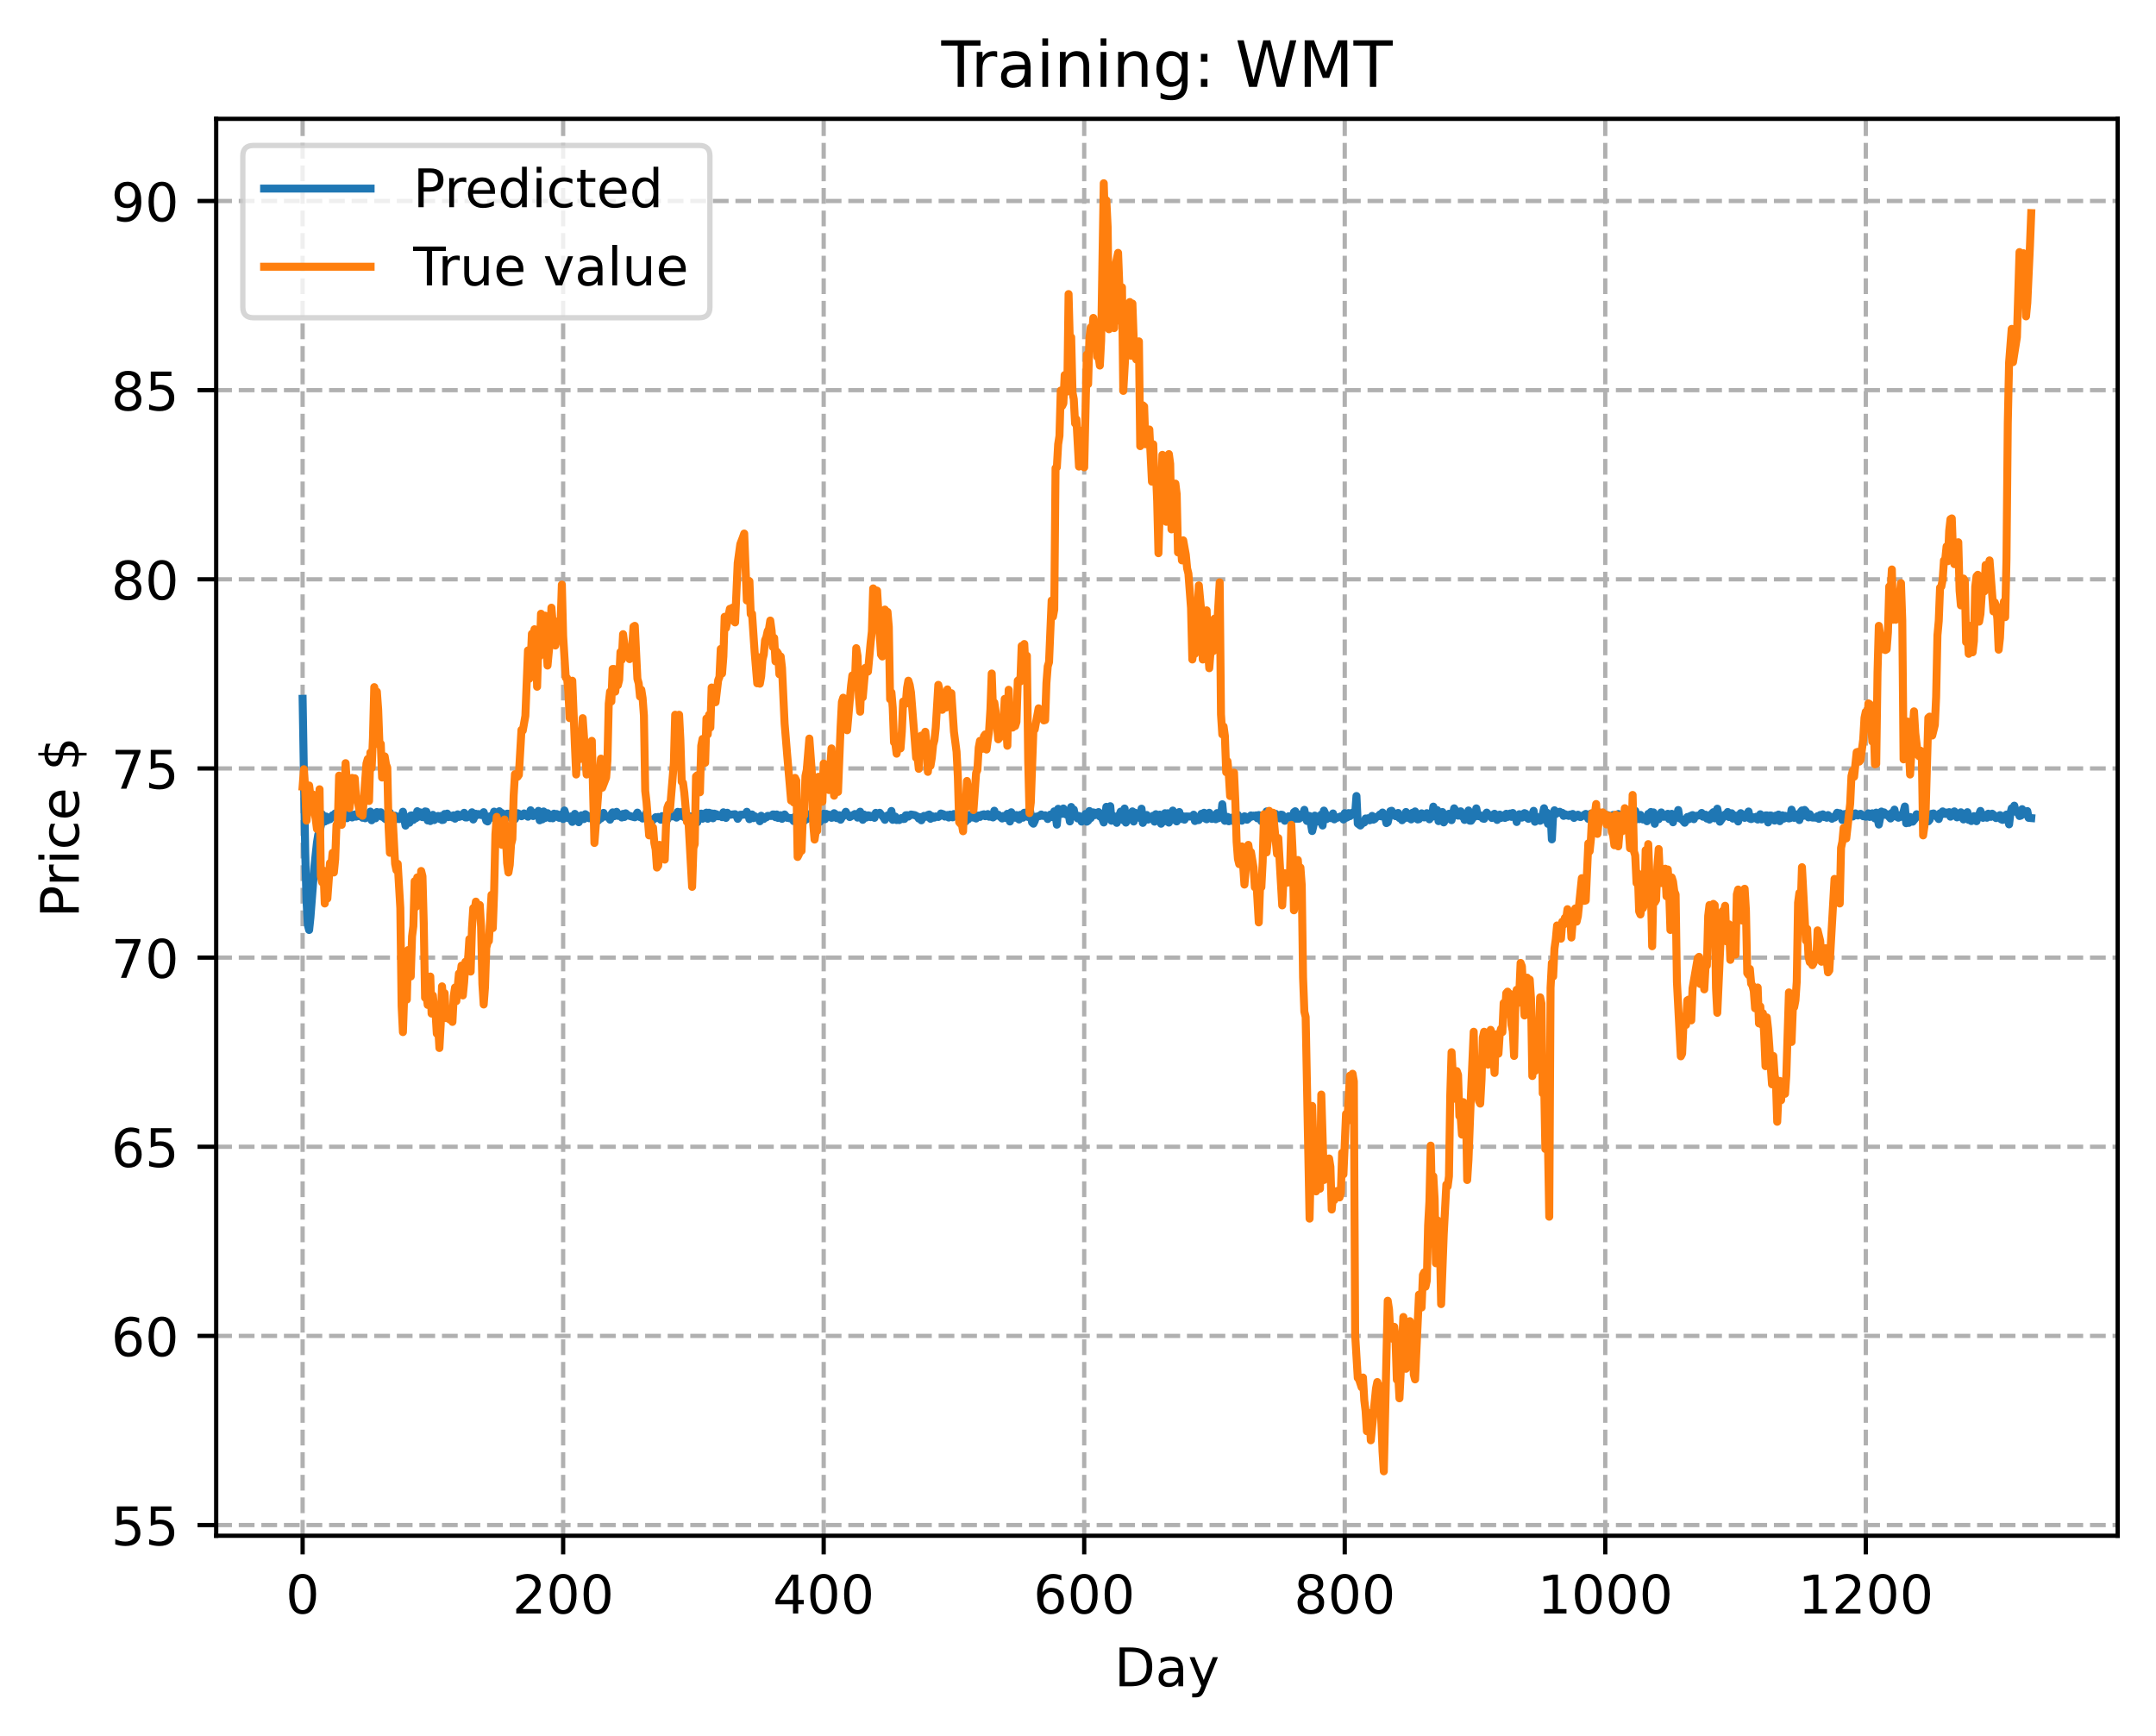 <?xml version="1.0" encoding="utf-8" standalone="no"?>
<!DOCTYPE svg PUBLIC "-//W3C//DTD SVG 1.1//EN"
  "http://www.w3.org/Graphics/SVG/1.1/DTD/svg11.dtd">
<!-- Created with matplotlib (https://matplotlib.org/) -->
<svg height="325.986pt" version="1.1" viewBox="0 0 404.923 325.986" width="404.923pt" xmlns="http://www.w3.org/2000/svg" xmlns:xlink="http://www.w3.org/1999/xlink">
 <defs>
  <style type="text/css">
*{stroke-linecap:butt;stroke-linejoin:round;}
  </style>
 </defs>
 <g id="figure_1">
  <g id="patch_1">
   <path d="M 0 325.986 
L 404.923 325.986 
L 404.923 0 
L 0 0 
z
" style="fill:#ffffff;"/>
  </g>
  <g id="axes_1">
   <g id="patch_2">
    <path d="M 40.603 288.43 
L 397.723 288.43 
L 397.723 22.318 
L 40.603 22.318 
z
" style="fill:#ffffff;"/>
   </g>
   <g id="matplotlib.axis_1">
    <g id="xtick_1">
     <g id="line2d_1">
      <path clip-path="url(#p2f59d72be3)" d="M 56.836 288.43 
L 56.836 22.318 
" style="fill:none;stroke:#b0b0b0;stroke-dasharray:2.96,1.28;stroke-dashoffset:0;stroke-width:0.8;"/>
     </g>
     <g id="line2d_2">
      <defs>
       <path d="M 0 0 
L 0 3.5 
" id="m59340e1c3d" style="stroke:#000000;stroke-width:0.8;"/>
      </defs>
      <g>
       <use style="stroke:#000000;stroke-width:0.8;" x="56.836" xlink:href="#m59340e1c3d" y="288.43"/>
      </g>
     </g>
     <g id="text_1">
      <!-- 0 -->
      <defs>
       <path d="M 31.781 66.406 
Q 24.172 66.406 20.328 58.906 
Q 16.5 51.422 16.5 36.375 
Q 16.5 21.391 20.328 13.891 
Q 24.172 6.391 31.781 6.391 
Q 39.453 6.391 43.281 13.891 
Q 47.125 21.391 47.125 36.375 
Q 47.125 51.422 43.281 58.906 
Q 39.453 66.406 31.781 66.406 
z
M 31.781 74.219 
Q 44.047 74.219 50.516 64.516 
Q 56.984 54.828 56.984 36.375 
Q 56.984 17.969 50.516 8.266 
Q 44.047 -1.422 31.781 -1.422 
Q 19.531 -1.422 13.062 8.266 
Q 6.594 17.969 6.594 36.375 
Q 6.594 54.828 13.062 64.516 
Q 19.531 74.219 31.781 74.219 
z
" id="DejaVuSans-48"/>
      </defs>
      <g transform="translate(53.655 303.029)scale(0.1 -0.1)">
       <use xlink:href="#DejaVuSans-48"/>
      </g>
     </g>
    </g>
    <g id="xtick_2">
     <g id="line2d_3">
      <path clip-path="url(#p2f59d72be3)" d="M 105.766 288.43 
L 105.766 22.318 
" style="fill:none;stroke:#b0b0b0;stroke-dasharray:2.96,1.28;stroke-dashoffset:0;stroke-width:0.8;"/>
     </g>
     <g id="line2d_4">
      <g>
       <use style="stroke:#000000;stroke-width:0.8;" x="105.766" xlink:href="#m59340e1c3d" y="288.43"/>
      </g>
     </g>
     <g id="text_2">
      <!-- 200 -->
      <defs>
       <path d="M 19.188 8.297 
L 53.609 8.297 
L 53.609 0 
L 7.328 0 
L 7.328 8.297 
Q 12.938 14.109 22.625 23.891 
Q 32.328 33.688 34.812 36.531 
Q 39.547 41.844 41.422 45.531 
Q 43.312 49.219 43.312 52.781 
Q 43.312 58.594 39.234 62.25 
Q 35.156 65.922 28.609 65.922 
Q 23.969 65.922 18.812 64.312 
Q 13.672 62.703 7.812 59.422 
L 7.812 69.391 
Q 13.766 71.781 18.938 73 
Q 24.125 74.219 28.422 74.219 
Q 39.75 74.219 46.484 68.547 
Q 53.219 62.891 53.219 53.422 
Q 53.219 48.922 51.531 44.891 
Q 49.859 40.875 45.406 35.406 
Q 44.188 33.984 37.641 27.219 
Q 31.109 20.453 19.188 8.297 
z
" id="DejaVuSans-50"/>
      </defs>
      <g transform="translate(96.223 303.029)scale(0.1 -0.1)">
       <use xlink:href="#DejaVuSans-50"/>
       <use x="63.623" xlink:href="#DejaVuSans-48"/>
       <use x="127.246" xlink:href="#DejaVuSans-48"/>
      </g>
     </g>
    </g>
    <g id="xtick_3">
     <g id="line2d_5">
      <path clip-path="url(#p2f59d72be3)" d="M 154.697 288.43 
L 154.697 22.318 
" style="fill:none;stroke:#b0b0b0;stroke-dasharray:2.96,1.28;stroke-dashoffset:0;stroke-width:0.8;"/>
     </g>
     <g id="line2d_6">
      <g>
       <use style="stroke:#000000;stroke-width:0.8;" x="154.697" xlink:href="#m59340e1c3d" y="288.43"/>
      </g>
     </g>
     <g id="text_3">
      <!-- 400 -->
      <defs>
       <path d="M 37.797 64.312 
L 12.891 25.391 
L 37.797 25.391 
z
M 35.203 72.906 
L 47.609 72.906 
L 47.609 25.391 
L 58.016 25.391 
L 58.016 17.188 
L 47.609 17.188 
L 47.609 0 
L 37.797 0 
L 37.797 17.188 
L 4.891 17.188 
L 4.891 26.703 
z
" id="DejaVuSans-52"/>
      </defs>
      <g transform="translate(145.153 303.029)scale(0.1 -0.1)">
       <use xlink:href="#DejaVuSans-52"/>
       <use x="63.623" xlink:href="#DejaVuSans-48"/>
       <use x="127.246" xlink:href="#DejaVuSans-48"/>
      </g>
     </g>
    </g>
    <g id="xtick_4">
     <g id="line2d_7">
      <path clip-path="url(#p2f59d72be3)" d="M 203.628 288.43 
L 203.628 22.318 
" style="fill:none;stroke:#b0b0b0;stroke-dasharray:2.96,1.28;stroke-dashoffset:0;stroke-width:0.8;"/>
     </g>
     <g id="line2d_8">
      <g>
       <use style="stroke:#000000;stroke-width:0.8;" x="203.628" xlink:href="#m59340e1c3d" y="288.43"/>
      </g>
     </g>
     <g id="text_4">
      <!-- 600 -->
      <defs>
       <path d="M 33.016 40.375 
Q 26.375 40.375 22.484 35.828 
Q 18.609 31.297 18.609 23.391 
Q 18.609 15.531 22.484 10.953 
Q 26.375 6.391 33.016 6.391 
Q 39.656 6.391 43.531 10.953 
Q 47.406 15.531 47.406 23.391 
Q 47.406 31.297 43.531 35.828 
Q 39.656 40.375 33.016 40.375 
z
M 52.594 71.297 
L 52.594 62.312 
Q 48.875 64.062 45.094 64.984 
Q 41.312 65.922 37.594 65.922 
Q 27.828 65.922 22.672 59.328 
Q 17.531 52.734 16.797 39.406 
Q 19.672 43.656 24.016 45.922 
Q 28.375 48.188 33.594 48.188 
Q 44.578 48.188 50.953 41.516 
Q 57.328 34.859 57.328 23.391 
Q 57.328 12.156 50.688 5.359 
Q 44.047 -1.422 33.016 -1.422 
Q 20.359 -1.422 13.672 8.266 
Q 6.984 17.969 6.984 36.375 
Q 6.984 53.656 15.188 63.938 
Q 23.391 74.219 37.203 74.219 
Q 40.922 74.219 44.703 73.484 
Q 48.484 72.75 52.594 71.297 
z
" id="DejaVuSans-54"/>
      </defs>
      <g transform="translate(194.084 303.029)scale(0.1 -0.1)">
       <use xlink:href="#DejaVuSans-54"/>
       <use x="63.623" xlink:href="#DejaVuSans-48"/>
       <use x="127.246" xlink:href="#DejaVuSans-48"/>
      </g>
     </g>
    </g>
    <g id="xtick_5">
     <g id="line2d_9">
      <path clip-path="url(#p2f59d72be3)" d="M 252.558 288.43 
L 252.558 22.318 
" style="fill:none;stroke:#b0b0b0;stroke-dasharray:2.96,1.28;stroke-dashoffset:0;stroke-width:0.8;"/>
     </g>
     <g id="line2d_10">
      <g>
       <use style="stroke:#000000;stroke-width:0.8;" x="252.558" xlink:href="#m59340e1c3d" y="288.43"/>
      </g>
     </g>
     <g id="text_5">
      <!-- 800 -->
      <defs>
       <path d="M 31.781 34.625 
Q 24.75 34.625 20.719 30.859 
Q 16.703 27.094 16.703 20.516 
Q 16.703 13.922 20.719 10.156 
Q 24.75 6.391 31.781 6.391 
Q 38.812 6.391 42.859 10.172 
Q 46.922 13.969 46.922 20.516 
Q 46.922 27.094 42.891 30.859 
Q 38.875 34.625 31.781 34.625 
z
M 21.922 38.812 
Q 15.578 40.375 12.031 44.719 
Q 8.5 49.078 8.5 55.328 
Q 8.5 64.062 14.719 69.141 
Q 20.953 74.219 31.781 74.219 
Q 42.672 74.219 48.875 69.141 
Q 55.078 64.062 55.078 55.328 
Q 55.078 49.078 51.531 44.719 
Q 48 40.375 41.703 38.812 
Q 48.828 37.156 52.797 32.312 
Q 56.781 27.484 56.781 20.516 
Q 56.781 9.906 50.312 4.234 
Q 43.844 -1.422 31.781 -1.422 
Q 19.734 -1.422 13.25 4.234 
Q 6.781 9.906 6.781 20.516 
Q 6.781 27.484 10.781 32.312 
Q 14.797 37.156 21.922 38.812 
z
M 18.312 54.391 
Q 18.312 48.734 21.844 45.562 
Q 25.391 42.391 31.781 42.391 
Q 38.141 42.391 41.719 45.562 
Q 45.312 48.734 45.312 54.391 
Q 45.312 60.062 41.719 63.234 
Q 38.141 66.406 31.781 66.406 
Q 25.391 66.406 21.844 63.234 
Q 18.312 60.062 18.312 54.391 
z
" id="DejaVuSans-56"/>
      </defs>
      <g transform="translate(243.015 303.029)scale(0.1 -0.1)">
       <use xlink:href="#DejaVuSans-56"/>
       <use x="63.623" xlink:href="#DejaVuSans-48"/>
       <use x="127.246" xlink:href="#DejaVuSans-48"/>
      </g>
     </g>
    </g>
    <g id="xtick_6">
     <g id="line2d_11">
      <path clip-path="url(#p2f59d72be3)" d="M 301.489 288.43 
L 301.489 22.318 
" style="fill:none;stroke:#b0b0b0;stroke-dasharray:2.96,1.28;stroke-dashoffset:0;stroke-width:0.8;"/>
     </g>
     <g id="line2d_12">
      <g>
       <use style="stroke:#000000;stroke-width:0.8;" x="301.489" xlink:href="#m59340e1c3d" y="288.43"/>
      </g>
     </g>
     <g id="text_6">
      <!-- 1000 -->
      <defs>
       <path d="M 12.406 8.297 
L 28.516 8.297 
L 28.516 63.922 
L 10.984 60.406 
L 10.984 69.391 
L 28.422 72.906 
L 38.281 72.906 
L 38.281 8.297 
L 54.391 8.297 
L 54.391 0 
L 12.406 0 
z
" id="DejaVuSans-49"/>
      </defs>
      <g transform="translate(288.764 303.029)scale(0.1 -0.1)">
       <use xlink:href="#DejaVuSans-49"/>
       <use x="63.623" xlink:href="#DejaVuSans-48"/>
       <use x="127.246" xlink:href="#DejaVuSans-48"/>
       <use x="190.869" xlink:href="#DejaVuSans-48"/>
      </g>
     </g>
    </g>
    <g id="xtick_7">
     <g id="line2d_13">
      <path clip-path="url(#p2f59d72be3)" d="M 350.419 288.43 
L 350.419 22.318 
" style="fill:none;stroke:#b0b0b0;stroke-dasharray:2.96,1.28;stroke-dashoffset:0;stroke-width:0.8;"/>
     </g>
     <g id="line2d_14">
      <g>
       <use style="stroke:#000000;stroke-width:0.8;" x="350.419" xlink:href="#m59340e1c3d" y="288.43"/>
      </g>
     </g>
     <g id="text_7">
      <!-- 1200 -->
      <g transform="translate(337.694 303.029)scale(0.1 -0.1)">
       <use xlink:href="#DejaVuSans-49"/>
       <use x="63.623" xlink:href="#DejaVuSans-50"/>
       <use x="127.246" xlink:href="#DejaVuSans-48"/>
       <use x="190.869" xlink:href="#DejaVuSans-48"/>
      </g>
     </g>
    </g>
    <g id="text_8">
     <!-- Day -->
     <defs>
      <path d="M 19.672 64.797 
L 19.672 8.109 
L 31.594 8.109 
Q 46.688 8.109 53.688 14.938 
Q 60.688 21.781 60.688 36.531 
Q 60.688 51.172 53.688 57.984 
Q 46.688 64.797 31.594 64.797 
z
M 9.812 72.906 
L 30.078 72.906 
Q 51.266 72.906 61.172 64.094 
Q 71.094 55.281 71.094 36.531 
Q 71.094 17.672 61.125 8.828 
Q 51.172 0 30.078 0 
L 9.812 0 
z
" id="DejaVuSans-68"/>
      <path d="M 34.281 27.484 
Q 23.391 27.484 19.188 25 
Q 14.984 22.516 14.984 16.5 
Q 14.984 11.719 18.141 8.906 
Q 21.297 6.109 26.703 6.109 
Q 34.188 6.109 38.703 11.406 
Q 43.219 16.703 43.219 25.484 
L 43.219 27.484 
z
M 52.203 31.203 
L 52.203 0 
L 43.219 0 
L 43.219 8.297 
Q 40.141 3.328 35.547 0.953 
Q 30.953 -1.422 24.312 -1.422 
Q 15.922 -1.422 10.953 3.297 
Q 6 8.016 6 15.922 
Q 6 25.141 12.172 29.828 
Q 18.359 34.516 30.609 34.516 
L 43.219 34.516 
L 43.219 35.406 
Q 43.219 41.609 39.141 45 
Q 35.062 48.391 27.688 48.391 
Q 23 48.391 18.547 47.266 
Q 14.109 46.141 10.016 43.891 
L 10.016 52.203 
Q 14.938 54.109 19.578 55.047 
Q 24.219 56 28.609 56 
Q 40.484 56 46.344 49.844 
Q 52.203 43.703 52.203 31.203 
z
" id="DejaVuSans-97"/>
      <path d="M 32.172 -5.078 
Q 28.375 -14.844 24.75 -17.812 
Q 21.141 -20.797 15.094 -20.797 
L 7.906 -20.797 
L 7.906 -13.281 
L 13.188 -13.281 
Q 16.891 -13.281 18.938 -11.516 
Q 21 -9.766 23.484 -3.219 
L 25.094 0.875 
L 2.984 54.688 
L 12.5 54.688 
L 29.594 11.922 
L 46.688 54.688 
L 56.203 54.688 
z
" id="DejaVuSans-121"/>
     </defs>
     <g transform="translate(209.29 316.707)scale(0.1 -0.1)">
      <use xlink:href="#DejaVuSans-68"/>
      <use x="77.002" xlink:href="#DejaVuSans-97"/>
      <use x="138.281" xlink:href="#DejaVuSans-121"/>
     </g>
    </g>
   </g>
   <g id="matplotlib.axis_2">
    <g id="ytick_1">
     <g id="line2d_15">
      <path clip-path="url(#p2f59d72be3)" d="M 40.603 286.423 
L 397.723 286.423 
" style="fill:none;stroke:#b0b0b0;stroke-dasharray:2.96,1.28;stroke-dashoffset:0;stroke-width:0.8;"/>
     </g>
     <g id="line2d_16">
      <defs>
       <path d="M 0 0 
L -3.5 0 
" id="me744758518" style="stroke:#000000;stroke-width:0.8;"/>
      </defs>
      <g>
       <use style="stroke:#000000;stroke-width:0.8;" x="40.603" xlink:href="#me744758518" y="286.423"/>
      </g>
     </g>
     <g id="text_9">
      <!-- 55 -->
      <defs>
       <path d="M 10.797 72.906 
L 49.516 72.906 
L 49.516 64.594 
L 19.828 64.594 
L 19.828 46.734 
Q 21.969 47.469 24.109 47.828 
Q 26.266 48.188 28.422 48.188 
Q 40.625 48.188 47.75 41.5 
Q 54.891 34.812 54.891 23.391 
Q 54.891 11.625 47.562 5.094 
Q 40.234 -1.422 26.906 -1.422 
Q 22.312 -1.422 17.547 -0.641 
Q 12.797 0.141 7.719 1.703 
L 7.719 11.625 
Q 12.109 9.234 16.797 8.062 
Q 21.484 6.891 26.703 6.891 
Q 35.156 6.891 40.078 11.328 
Q 45.016 15.766 45.016 23.391 
Q 45.016 31 40.078 35.438 
Q 35.156 39.891 26.703 39.891 
Q 22.75 39.891 18.812 39.016 
Q 14.891 38.141 10.797 36.281 
z
" id="DejaVuSans-53"/>
      </defs>
      <g transform="translate(20.878 290.222)scale(0.1 -0.1)">
       <use xlink:href="#DejaVuSans-53"/>
       <use x="63.623" xlink:href="#DejaVuSans-53"/>
      </g>
     </g>
    </g>
    <g id="ytick_2">
     <g id="line2d_17">
      <path clip-path="url(#p2f59d72be3)" d="M 40.603 250.899 
L 397.723 250.899 
" style="fill:none;stroke:#b0b0b0;stroke-dasharray:2.96,1.28;stroke-dashoffset:0;stroke-width:0.8;"/>
     </g>
     <g id="line2d_18">
      <g>
       <use style="stroke:#000000;stroke-width:0.8;" x="40.603" xlink:href="#me744758518" y="250.899"/>
      </g>
     </g>
     <g id="text_10">
      <!-- 60 -->
      <g transform="translate(20.878 254.698)scale(0.1 -0.1)">
       <use xlink:href="#DejaVuSans-54"/>
       <use x="63.623" xlink:href="#DejaVuSans-48"/>
      </g>
     </g>
    </g>
    <g id="ytick_3">
     <g id="line2d_19">
      <path clip-path="url(#p2f59d72be3)" d="M 40.603 215.375 
L 397.723 215.375 
" style="fill:none;stroke:#b0b0b0;stroke-dasharray:2.96,1.28;stroke-dashoffset:0;stroke-width:0.8;"/>
     </g>
     <g id="line2d_20">
      <g>
       <use style="stroke:#000000;stroke-width:0.8;" x="40.603" xlink:href="#me744758518" y="215.375"/>
      </g>
     </g>
     <g id="text_11">
      <!-- 65 -->
      <g transform="translate(20.878 219.174)scale(0.1 -0.1)">
       <use xlink:href="#DejaVuSans-54"/>
       <use x="63.623" xlink:href="#DejaVuSans-53"/>
      </g>
     </g>
    </g>
    <g id="ytick_4">
     <g id="line2d_21">
      <path clip-path="url(#p2f59d72be3)" d="M 40.603 179.85 
L 397.723 179.85 
" style="fill:none;stroke:#b0b0b0;stroke-dasharray:2.96,1.28;stroke-dashoffset:0;stroke-width:0.8;"/>
     </g>
     <g id="line2d_22">
      <g>
       <use style="stroke:#000000;stroke-width:0.8;" x="40.603" xlink:href="#me744758518" y="179.85"/>
      </g>
     </g>
     <g id="text_12">
      <!-- 70 -->
      <defs>
       <path d="M 8.203 72.906 
L 55.078 72.906 
L 55.078 68.703 
L 28.609 0 
L 18.312 0 
L 43.219 64.594 
L 8.203 64.594 
z
" id="DejaVuSans-55"/>
      </defs>
      <g transform="translate(20.878 183.65)scale(0.1 -0.1)">
       <use xlink:href="#DejaVuSans-55"/>
       <use x="63.623" xlink:href="#DejaVuSans-48"/>
      </g>
     </g>
    </g>
    <g id="ytick_5">
     <g id="line2d_23">
      <path clip-path="url(#p2f59d72be3)" d="M 40.603 144.326 
L 397.723 144.326 
" style="fill:none;stroke:#b0b0b0;stroke-dasharray:2.96,1.28;stroke-dashoffset:0;stroke-width:0.8;"/>
     </g>
     <g id="line2d_24">
      <g>
       <use style="stroke:#000000;stroke-width:0.8;" x="40.603" xlink:href="#me744758518" y="144.326"/>
      </g>
     </g>
     <g id="text_13">
      <!-- 75 -->
      <g transform="translate(20.878 148.125)scale(0.1 -0.1)">
       <use xlink:href="#DejaVuSans-55"/>
       <use x="63.623" xlink:href="#DejaVuSans-53"/>
      </g>
     </g>
    </g>
    <g id="ytick_6">
     <g id="line2d_25">
      <path clip-path="url(#p2f59d72be3)" d="M 40.603 108.802 
L 397.723 108.802 
" style="fill:none;stroke:#b0b0b0;stroke-dasharray:2.96,1.28;stroke-dashoffset:0;stroke-width:0.8;"/>
     </g>
     <g id="line2d_26">
      <g>
       <use style="stroke:#000000;stroke-width:0.8;" x="40.603" xlink:href="#me744758518" y="108.802"/>
      </g>
     </g>
     <g id="text_14">
      <!-- 80 -->
      <g transform="translate(20.878 112.601)scale(0.1 -0.1)">
       <use xlink:href="#DejaVuSans-56"/>
       <use x="63.623" xlink:href="#DejaVuSans-48"/>
      </g>
     </g>
    </g>
    <g id="ytick_7">
     <g id="line2d_27">
      <path clip-path="url(#p2f59d72be3)" d="M 40.603 73.278 
L 397.723 73.278 
" style="fill:none;stroke:#b0b0b0;stroke-dasharray:2.96,1.28;stroke-dashoffset:0;stroke-width:0.8;"/>
     </g>
     <g id="line2d_28">
      <g>
       <use style="stroke:#000000;stroke-width:0.8;" x="40.603" xlink:href="#me744758518" y="73.278"/>
      </g>
     </g>
     <g id="text_15">
      <!-- 85 -->
      <g transform="translate(20.878 77.077)scale(0.1 -0.1)">
       <use xlink:href="#DejaVuSans-56"/>
       <use x="63.623" xlink:href="#DejaVuSans-53"/>
      </g>
     </g>
    </g>
    <g id="ytick_8">
     <g id="line2d_29">
      <path clip-path="url(#p2f59d72be3)" d="M 40.603 37.753 
L 397.723 37.753 
" style="fill:none;stroke:#b0b0b0;stroke-dasharray:2.96,1.28;stroke-dashoffset:0;stroke-width:0.8;"/>
     </g>
     <g id="line2d_30">
      <g>
       <use style="stroke:#000000;stroke-width:0.8;" x="40.603" xlink:href="#me744758518" y="37.753"/>
      </g>
     </g>
     <g id="text_16">
      <!-- 90 -->
      <defs>
       <path d="M 10.984 1.516 
L 10.984 10.5 
Q 14.703 8.734 18.5 7.812 
Q 22.312 6.891 25.984 6.891 
Q 35.75 6.891 40.891 13.453 
Q 46.047 20.016 46.781 33.406 
Q 43.953 29.203 39.594 26.953 
Q 35.25 24.703 29.984 24.703 
Q 19.047 24.703 12.672 31.312 
Q 6.297 37.938 6.297 49.422 
Q 6.297 60.641 12.938 67.422 
Q 19.578 74.219 30.609 74.219 
Q 43.266 74.219 49.922 64.516 
Q 56.594 54.828 56.594 36.375 
Q 56.594 19.141 48.406 8.859 
Q 40.234 -1.422 26.422 -1.422 
Q 22.703 -1.422 18.891 -0.688 
Q 15.094 0.047 10.984 1.516 
z
M 30.609 32.422 
Q 37.25 32.422 41.125 36.953 
Q 45.016 41.5 45.016 49.422 
Q 45.016 57.281 41.125 61.844 
Q 37.25 66.406 30.609 66.406 
Q 23.969 66.406 20.094 61.844 
Q 16.219 57.281 16.219 49.422 
Q 16.219 41.5 20.094 36.953 
Q 23.969 32.422 30.609 32.422 
z
" id="DejaVuSans-57"/>
      </defs>
      <g transform="translate(20.878 41.553)scale(0.1 -0.1)">
       <use xlink:href="#DejaVuSans-57"/>
       <use x="63.623" xlink:href="#DejaVuSans-48"/>
      </g>
     </g>
    </g>
    <g id="text_17">
     <!-- Price $ -->
     <defs>
      <path d="M 19.672 64.797 
L 19.672 37.406 
L 32.078 37.406 
Q 38.969 37.406 42.719 40.969 
Q 46.484 44.531 46.484 51.125 
Q 46.484 57.672 42.719 61.234 
Q 38.969 64.797 32.078 64.797 
z
M 9.812 72.906 
L 32.078 72.906 
Q 44.344 72.906 50.609 67.359 
Q 56.891 61.812 56.891 51.125 
Q 56.891 40.328 50.609 34.812 
Q 44.344 29.297 32.078 29.297 
L 19.672 29.297 
L 19.672 0 
L 9.812 0 
z
" id="DejaVuSans-80"/>
      <path d="M 41.109 46.297 
Q 39.594 47.172 37.812 47.578 
Q 36.031 48 33.891 48 
Q 26.266 48 22.188 43.047 
Q 18.109 38.094 18.109 28.812 
L 18.109 0 
L 9.078 0 
L 9.078 54.688 
L 18.109 54.688 
L 18.109 46.188 
Q 20.953 51.172 25.484 53.578 
Q 30.031 56 36.531 56 
Q 37.453 56 38.578 55.875 
Q 39.703 55.766 41.062 55.516 
z
" id="DejaVuSans-114"/>
      <path d="M 9.422 54.688 
L 18.406 54.688 
L 18.406 0 
L 9.422 0 
z
M 9.422 75.984 
L 18.406 75.984 
L 18.406 64.594 
L 9.422 64.594 
z
" id="DejaVuSans-105"/>
      <path d="M 48.781 52.594 
L 48.781 44.188 
Q 44.969 46.297 41.141 47.344 
Q 37.312 48.391 33.406 48.391 
Q 24.656 48.391 19.812 42.844 
Q 14.984 37.312 14.984 27.297 
Q 14.984 17.281 19.812 11.734 
Q 24.656 6.203 33.406 6.203 
Q 37.312 6.203 41.141 7.25 
Q 44.969 8.297 48.781 10.406 
L 48.781 2.094 
Q 45.016 0.344 40.984 -0.531 
Q 36.969 -1.422 32.422 -1.422 
Q 20.062 -1.422 12.781 6.344 
Q 5.516 14.109 5.516 27.297 
Q 5.516 40.672 12.859 48.328 
Q 20.219 56 33.016 56 
Q 37.156 56 41.109 55.141 
Q 45.062 54.297 48.781 52.594 
z
" id="DejaVuSans-99"/>
      <path d="M 56.203 29.594 
L 56.203 25.203 
L 14.891 25.203 
Q 15.484 15.922 20.484 11.062 
Q 25.484 6.203 34.422 6.203 
Q 39.594 6.203 44.453 7.469 
Q 49.312 8.734 54.109 11.281 
L 54.109 2.781 
Q 49.266 0.734 44.188 -0.344 
Q 39.109 -1.422 33.891 -1.422 
Q 20.797 -1.422 13.156 6.188 
Q 5.516 13.812 5.516 26.812 
Q 5.516 40.234 12.766 48.109 
Q 20.016 56 32.328 56 
Q 43.359 56 49.781 48.891 
Q 56.203 41.797 56.203 29.594 
z
M 47.219 32.234 
Q 47.125 39.594 43.094 43.984 
Q 39.062 48.391 32.422 48.391 
Q 24.906 48.391 20.391 44.141 
Q 15.875 39.891 15.188 32.172 
z
" id="DejaVuSans-101"/>
      <path id="DejaVuSans-32"/>
      <path d="M 33.797 -14.703 
L 28.906 -14.703 
L 28.859 0 
Q 23.734 0.094 18.609 1.188 
Q 13.484 2.297 8.297 4.5 
L 8.297 13.281 
Q 13.281 10.156 18.375 8.562 
Q 23.484 6.984 28.906 6.938 
L 28.906 29.203 
Q 18.109 30.953 13.203 35.156 
Q 8.297 39.359 8.297 46.688 
Q 8.297 54.641 13.625 59.219 
Q 18.953 63.812 28.906 64.5 
L 28.906 75.984 
L 33.797 75.984 
L 33.797 64.656 
Q 38.328 64.453 42.578 63.688 
Q 46.828 62.938 50.875 61.625 
L 50.875 53.078 
Q 46.828 55.125 42.547 56.25 
Q 38.281 57.375 33.797 57.562 
L 33.797 36.719 
Q 44.875 35.016 50.094 30.609 
Q 55.328 26.219 55.328 18.609 
Q 55.328 10.359 49.781 5.594 
Q 44.234 0.828 33.797 0.094 
z
M 28.906 37.594 
L 28.906 57.625 
Q 23.25 56.984 20.266 54.391 
Q 17.281 51.812 17.281 47.516 
Q 17.281 43.312 20.031 40.969 
Q 22.797 38.625 28.906 37.594 
z
M 33.797 28.219 
L 33.797 7.078 
Q 39.984 7.906 43.141 10.594 
Q 46.297 13.281 46.297 17.672 
Q 46.297 21.969 43.281 24.5 
Q 40.281 27.047 33.797 28.219 
z
" id="DejaVuSans-36"/>
     </defs>
     <g transform="translate(14.798 172.342)rotate(-90)scale(0.1 -0.1)">
      <use xlink:href="#DejaVuSans-80"/>
      <use x="58.553" xlink:href="#DejaVuSans-114"/>
      <use x="99.666" xlink:href="#DejaVuSans-105"/>
      <use x="127.449" xlink:href="#DejaVuSans-99"/>
      <use x="182.43" xlink:href="#DejaVuSans-101"/>
      <use x="243.953" xlink:href="#DejaVuSans-32"/>
      <use x="275.74" xlink:href="#DejaVuSans-36"/>
     </g>
    </g>
   </g>
   <g id="line2d_31">
    <path clip-path="url(#p2f59d72be3)" d="M 56.836 131.243 
L 57.325 160.142 
L 57.57 169.237 
L 57.814 173.708 
L 58.059 174.665 
L 58.304 172.327 
L 59.038 162.819 
L 59.527 158.243 
L 59.772 156.746 
L 60.016 156.178 
L 60.261 155.081 
L 60.506 152.934 
L 60.75 154.341 
L 60.995 154.297 
L 61.24 153.355 
L 61.484 154.074 
L 61.729 153.513 
L 61.974 153.872 
L 62.463 153.114 
L 62.708 153.359 
L 62.952 152.779 
L 63.197 153.418 
L 63.441 153.625 
L 63.686 152.927 
L 63.931 153.619 
L 64.175 152.095 
L 64.665 153.439 
L 64.909 153.05 
L 65.154 153.674 
L 65.399 152.488 
L 66.133 153.533 
L 66.377 153.413 
L 66.622 152.96 
L 66.867 153.383 
L 67.111 152.899 
L 67.356 153.284 
L 67.601 153.234 
L 67.845 153.317 
L 68.09 153.59 
L 68.335 153.207 
L 68.579 153.683 
L 69.069 153.354 
L 69.313 153.091 
L 69.558 152.427 
L 69.802 154.062 
L 70.047 152.795 
L 70.292 153.618 
L 70.536 153.691 
L 70.781 152.511 
L 71.026 152.856 
L 71.27 152.575 
L 71.515 152.551 
L 71.76 153.404 
L 72.004 152.932 
L 72.249 153.713 
L 72.494 153.892 
L 72.738 153.332 
L 72.983 153.424 
L 73.228 152.62 
L 73.717 154.197 
L 73.962 154.142 
L 74.206 153.204 
L 74.451 153.334 
L 74.94 153.835 
L 75.185 153.269 
L 75.429 153.491 
L 75.674 152.45 
L 76.163 155.062 
L 76.408 154.077 
L 76.653 153.889 
L 76.897 154.526 
L 77.142 153.17 
L 77.387 153.14 
L 77.631 153.994 
L 77.876 153.238 
L 78.121 153.676 
L 78.365 152.352 
L 78.61 153.402 
L 78.855 152.555 
L 79.344 153.479 
L 79.833 152.392 
L 80.078 152.434 
L 80.323 154.09 
L 80.567 153.794 
L 80.812 154.209 
L 81.056 153.892 
L 81.301 153.034 
L 81.546 154.022 
L 81.79 153.351 
L 82.035 153.552 
L 82.28 153.247 
L 82.524 153.784 
L 82.769 153.25 
L 83.014 154.015 
L 83.258 153.98 
L 83.503 152.882 
L 83.748 153.38 
L 83.992 152.802 
L 84.237 153.468 
L 84.726 153.215 
L 84.971 153.531 
L 85.216 153.123 
L 85.46 153.759 
L 85.95 152.94 
L 86.194 153.437 
L 86.439 153.36 
L 86.684 153.027 
L 86.928 153.293 
L 87.173 152.651 
L 87.417 153.528 
L 87.662 153.536 
L 87.907 153.042 
L 88.396 153.428 
L 88.641 152.553 
L 88.885 153.913 
L 89.375 152.841 
L 89.619 153.091 
L 89.864 152.894 
L 90.353 153.076 
L 90.843 152.532 
L 91.332 154.15 
L 91.577 154.283 
L 91.821 153.43 
L 92.066 153.294 
L 92.311 153.587 
L 92.555 153.323 
L 92.8 152.43 
L 93.044 153.715 
L 93.289 153.763 
L 93.534 152.825 
L 93.778 152.357 
L 94.023 152.704 
L 94.268 152.699 
L 94.757 153.458 
L 95.246 152.819 
L 95.491 152.831 
L 95.98 153.632 
L 96.225 153.745 
L 96.47 153.357 
L 96.714 153.849 
L 97.204 152.732 
L 97.693 152.946 
L 97.938 153.301 
L 98.182 153.191 
L 98.427 152.772 
L 98.672 152.977 
L 98.916 152.987 
L 99.161 153.393 
L 99.405 153.172 
L 99.65 152.181 
L 99.895 153.129 
L 100.139 153.271 
L 100.384 152.687 
L 100.629 152.971 
L 100.873 152.785 
L 101.118 152.289 
L 101.363 154.068 
L 101.607 152.979 
L 101.852 153.89 
L 102.097 152.401 
L 102.341 153.649 
L 102.586 153.344 
L 102.831 152.714 
L 103.075 152.924 
L 103.32 153.665 
L 103.565 153.595 
L 103.809 153.691 
L 104.054 152.814 
L 104.299 153.182 
L 104.543 152.881 
L 104.788 153.464 
L 105.032 153.605 
L 105.277 153.001 
L 105.766 153.822 
L 106.011 152.219 
L 106.256 153.043 
L 106.745 153.675 
L 107.234 153.334 
L 107.479 154.367 
L 107.968 152.853 
L 108.213 153.379 
L 108.458 153.387 
L 108.702 154.426 
L 109.192 153.132 
L 109.436 153.838 
L 109.681 153.831 
L 109.926 152.913 
L 110.415 153.28 
L 110.66 153.682 
L 110.904 153.448 
L 111.149 153.568 
L 111.393 153.878 
L 111.638 152.527 
L 111.883 152.808 
L 112.127 154.193 
L 112.372 154.1 
L 112.617 153.573 
L 112.861 153.724 
L 113.351 152.668 
L 113.595 153.369 
L 114.085 153.298 
L 114.329 153.507 
L 114.574 153.947 
L 114.819 152.904 
L 115.063 152.568 
L 115.308 153.312 
L 115.553 152.68 
L 115.797 152.469 
L 116.042 153.234 
L 116.287 152.93 
L 116.776 153.54 
L 117.02 152.857 
L 117.265 153.446 
L 117.51 152.749 
L 117.999 153.173 
L 118.978 153.442 
L 119.222 153.502 
L 119.712 152.617 
L 120.201 153.465 
L 120.446 153.37 
L 120.69 153.73 
L 120.935 153.419 
L 121.18 153.315 
L 121.424 152.588 
L 121.669 154.008 
L 121.914 153.86 
L 122.158 154.003 
L 122.403 154.319 
L 122.648 153.861 
L 122.892 153.8 
L 123.137 153.482 
L 123.381 153.637 
L 123.626 153.436 
L 124.115 153.96 
L 124.36 153.282 
L 124.605 153.609 
L 124.849 153.243 
L 125.094 153.376 
L 125.339 153.909 
L 125.828 153.066 
L 126.073 152.939 
L 126.317 153.331 
L 126.807 153.131 
L 127.051 153.566 
L 127.296 152.472 
L 127.541 152.545 
L 127.785 153.258 
L 128.03 152.496 
L 128.275 152.555 
L 128.519 153.49 
L 129.008 153.385 
L 129.253 153.481 
L 129.498 153.802 
L 129.742 153.332 
L 129.987 153.543 
L 130.232 153.269 
L 130.476 154.509 
L 130.721 153.615 
L 130.966 154.439 
L 131.21 152.918 
L 131.7 152.808 
L 131.944 153.771 
L 132.189 152.901 
L 132.678 152.622 
L 132.923 153.779 
L 133.168 152.639 
L 133.412 153.345 
L 133.657 152.774 
L 133.902 153.687 
L 134.146 152.81 
L 134.636 152.96 
L 134.88 153.317 
L 135.369 153.115 
L 135.614 153.477 
L 135.859 152.558 
L 136.103 153.394 
L 136.348 153.615 
L 136.593 152.644 
L 136.837 153.064 
L 138.061 152.909 
L 138.305 153.221 
L 138.55 153.788 
L 139.039 153.022 
L 140.018 152.998 
L 140.263 152.459 
L 140.507 152.922 
L 140.752 153.851 
L 141.241 152.966 
L 141.486 153.66 
L 141.73 153.286 
L 142.22 153.607 
L 142.464 153.554 
L 142.709 154.243 
L 142.954 153.209 
L 143.198 153.825 
L 143.443 153.816 
L 143.688 153.475 
L 143.932 153.526 
L 144.177 153.231 
L 144.911 153.255 
L 145.156 152.962 
L 145.4 152.975 
L 145.645 153.487 
L 145.89 152.967 
L 146.134 153.628 
L 146.624 153.108 
L 146.868 153.792 
L 147.113 153.211 
L 147.357 152.968 
L 147.847 153.607 
L 148.091 153.575 
L 148.336 153.694 
L 148.581 153.634 
L 148.825 153.833 
L 149.07 154.219 
L 149.315 153.378 
L 149.559 154.11 
L 149.804 153.44 
L 150.049 152.376 
L 150.293 154.024 
L 150.538 153.945 
L 150.783 153.737 
L 151.027 154.192 
L 151.272 153.35 
L 151.517 153.862 
L 151.761 153.058 
L 152.006 153.167 
L 152.251 153.101 
L 152.495 152.563 
L 152.74 152.762 
L 152.984 152.507 
L 153.229 153.431 
L 153.474 153.871 
L 153.718 153.65 
L 153.963 154.369 
L 154.208 153.015 
L 154.452 153.267 
L 154.697 152.826 
L 154.942 153.863 
L 155.186 152.859 
L 155.431 153.217 
L 155.676 153.005 
L 155.92 153.201 
L 156.165 153.6 
L 156.41 153.531 
L 156.654 152.726 
L 156.899 152.901 
L 157.144 153.656 
L 157.633 153.102 
L 157.878 153.953 
L 158.122 153.499 
L 158.367 153.283 
L 158.856 152.462 
L 159.101 153.013 
L 159.345 153.075 
L 159.59 153.462 
L 160.569 152.878 
L 160.813 153.052 
L 161.058 153.563 
L 161.303 152.781 
L 161.547 152.444 
L 162.037 153.974 
L 162.281 152.987 
L 162.526 153.594 
L 162.771 153.525 
L 163.015 153.133 
L 163.26 153.171 
L 163.505 153.47 
L 163.749 153.236 
L 163.994 153.212 
L 164.239 153.602 
L 164.483 152.661 
L 164.728 152.839 
L 164.972 152.87 
L 165.217 152.65 
L 165.951 153.557 
L 166.196 153.973 
L 166.685 153.155 
L 166.93 153.184 
L 167.174 152.98 
L 167.419 152.31 
L 167.664 153.979 
L 168.153 153.36 
L 168.398 154.015 
L 168.642 153.784 
L 168.887 154.022 
L 169.132 153.719 
L 169.376 153.613 
L 169.621 153.822 
L 169.866 153.81 
L 170.11 153.12 
L 170.355 153.1 
L 170.6 153.372 
L 171.089 152.976 
L 171.823 153.099 
L 172.312 153.365 
L 172.557 153.737 
L 172.801 153.451 
L 173.046 154.066 
L 173.291 153.506 
L 173.535 153.231 
L 173.78 153.415 
L 174.025 153.4 
L 174.269 153.061 
L 174.514 152.974 
L 174.759 153.78 
L 175.003 153.258 
L 175.248 153.585 
L 175.493 153.563 
L 175.737 153.336 
L 176.227 153.442 
L 176.471 153.283 
L 176.716 152.781 
L 177.205 152.941 
L 177.45 153.369 
L 177.939 153.064 
L 178.184 153.548 
L 178.428 152.993 
L 178.918 153.51 
L 179.162 152.887 
L 179.652 153.383 
L 179.896 153.435 
L 180.386 153.132 
L 180.63 154.029 
L 180.875 153.96 
L 181.12 153.758 
L 181.364 154.277 
L 181.609 153.333 
L 181.854 153.867 
L 182.098 153.049 
L 182.343 153.221 
L 182.588 153.219 
L 182.832 153.567 
L 183.077 153.004 
L 183.321 153.729 
L 183.811 153.169 
L 184.055 153.434 
L 184.3 153.065 
L 184.789 152.933 
L 185.034 153.299 
L 185.523 152.891 
L 185.768 153.391 
L 186.013 153.344 
L 186.502 153.532 
L 186.747 152.263 
L 186.991 153.247 
L 187.236 152.981 
L 187.481 153.007 
L 187.97 153.497 
L 188.215 153.728 
L 188.459 153.25 
L 188.704 153.299 
L 188.948 153.634 
L 189.193 152.838 
L 189.438 152.916 
L 189.682 154.291 
L 189.927 152.548 
L 190.172 153.572 
L 190.416 153.027 
L 190.661 153.59 
L 190.906 153.074 
L 191.395 153.912 
L 191.64 153.03 
L 191.884 153.01 
L 192.129 153.578 
L 192.374 152.638 
L 192.618 153.251 
L 192.863 152.552 
L 193.108 153.446 
L 193.352 151.655 
L 193.842 154.468 
L 194.086 154.7 
L 194.331 154.203 
L 194.575 153.381 
L 194.82 153.419 
L 195.065 153.263 
L 195.309 153.264 
L 195.554 152.976 
L 195.799 153.222 
L 196.043 153.241 
L 196.288 153.12 
L 196.533 153.293 
L 196.777 153.819 
L 197.022 153.257 
L 197.267 152.989 
L 197.511 153.454 
L 197.756 153.074 
L 198.001 152.38 
L 198.245 152.935 
L 198.49 154.881 
L 198.735 151.901 
L 198.979 152.411 
L 199.224 152.179 
L 199.469 152.853 
L 199.713 151.847 
L 200.203 152.963 
L 200.447 152.271 
L 200.692 152.816 
L 200.936 154.278 
L 201.181 151.561 
L 201.426 152.904 
L 201.67 152.052 
L 201.915 153.269 
L 202.16 153.112 
L 202.404 153.721 
L 202.649 153.245 
L 202.894 153.452 
L 203.138 154.311 
L 203.383 153.521 
L 203.628 153.557 
L 203.872 152.87 
L 204.117 154.321 
L 204.362 154.139 
L 204.606 152.319 
L 204.851 153.659 
L 205.096 152.826 
L 205.34 152.571 
L 205.585 153.106 
L 205.83 152.651 
L 206.074 153.053 
L 206.319 152.515 
L 206.563 153.344 
L 206.808 153.217 
L 207.297 154.475 
L 207.542 153.603 
L 207.787 151.532 
L 208.031 152.936 
L 208.521 151.416 
L 208.765 154.15 
L 209.01 153.201 
L 209.255 153.688 
L 209.499 153.672 
L 209.744 154.545 
L 209.989 153.226 
L 210.233 153.114 
L 210.478 152.425 
L 210.723 152.981 
L 210.967 154.051 
L 211.212 151.85 
L 211.457 154.498 
L 211.701 154.048 
L 212.191 153.739 
L 212.68 152.387 
L 212.924 154.295 
L 213.169 152.625 
L 213.658 153.502 
L 214.148 153.653 
L 214.392 151.882 
L 214.637 154.551 
L 215.371 153.061 
L 215.616 153.934 
L 216.594 153.198 
L 216.839 154.32 
L 217.084 152.916 
L 217.328 153.848 
L 217.573 153.103 
L 217.818 152.998 
L 218.062 154.706 
L 218.307 153.61 
L 218.551 154.303 
L 218.796 152.726 
L 219.041 153.225 
L 219.285 152.738 
L 219.53 154.497 
L 219.775 153.093 
L 220.019 152.934 
L 220.264 152.236 
L 220.509 153.984 
L 220.753 153.199 
L 220.998 154.274 
L 221.243 153.102 
L 221.487 152.508 
L 221.732 153.758 
L 221.977 153.824 
L 222.221 153.312 
L 222.466 153.95 
L 222.711 153.346 
L 223.934 153.368 
L 224.179 153.006 
L 224.423 154.199 
L 224.668 153.824 
L 224.912 154.043 
L 225.157 154.014 
L 225.402 153.674 
L 225.646 152.839 
L 225.891 153.077 
L 226.136 152.646 
L 226.38 153.75 
L 226.625 153.873 
L 226.87 153.709 
L 227.114 152.648 
L 227.604 153.808 
L 227.848 153.734 
L 228.093 153.071 
L 228.338 153.868 
L 228.582 152.706 
L 228.827 153.681 
L 229.072 153.481 
L 229.316 153.438 
L 229.561 151.05 
L 229.806 153.682 
L 230.05 154.161 
L 230.539 153.419 
L 230.784 154.249 
L 231.029 153.691 
L 231.273 153.572 
L 231.518 154.171 
L 231.763 153.574 
L 232.007 153.852 
L 232.252 153.079 
L 232.497 153.059 
L 232.741 153.651 
L 233.231 154.141 
L 233.72 153.313 
L 233.965 153.393 
L 234.209 153.958 
L 234.699 153.521 
L 234.943 153.151 
L 235.188 153.357 
L 235.433 153.184 
L 235.677 153.264 
L 235.922 153.135 
L 236.167 153.691 
L 236.411 153.075 
L 236.656 153.371 
L 236.9 154.231 
L 237.145 153.383 
L 237.39 153.733 
L 237.634 153.821 
L 237.879 152.397 
L 238.368 153.338 
L 238.613 153.51 
L 238.858 152.883 
L 239.102 152.938 
L 239.347 153.193 
L 239.592 152.854 
L 239.836 153.108 
L 240.081 153.175 
L 240.326 153.706 
L 240.57 153.002 
L 240.815 153.039 
L 241.304 154.154 
L 241.549 153.571 
L 242.038 153.298 
L 242.283 153.522 
L 242.527 153.372 
L 242.772 153.98 
L 243.017 152.55 
L 243.261 152.362 
L 243.506 153.757 
L 243.995 153.759 
L 244.24 152.952 
L 244.485 153.477 
L 244.729 152.987 
L 244.974 152.095 
L 245.219 153.598 
L 245.463 154.187 
L 245.708 153.203 
L 245.953 153.26 
L 246.442 156.08 
L 246.687 155.047 
L 246.931 153.185 
L 247.176 153.828 
L 247.421 153.346 
L 247.665 154.317 
L 247.91 153.913 
L 248.155 152.975 
L 248.399 155.044 
L 248.644 152.239 
L 248.888 152.775 
L 249.133 153.847 
L 249.378 153.196 
L 249.622 153.524 
L 249.867 153.656 
L 250.356 152.777 
L 250.601 153.888 
L 250.846 153.459 
L 251.09 153.612 
L 251.824 153.318 
L 252.069 153.459 
L 252.314 153.91 
L 252.558 152.724 
L 252.803 153.599 
L 253.048 153.493 
L 253.292 152.704 
L 253.537 153.288 
L 253.782 153.062 
L 254.026 152.619 
L 254.271 152.995 
L 254.515 152.77 
L 254.76 149.5 
L 255.005 154.679 
L 255.494 155.043 
L 255.983 154.51 
L 256.228 154.478 
L 256.473 153.719 
L 256.717 153.887 
L 256.962 153.669 
L 257.207 154.068 
L 257.451 153.981 
L 257.696 153.235 
L 257.941 153.944 
L 258.185 153.818 
L 258.43 153.495 
L 258.919 153.253 
L 259.164 152.965 
L 259.409 153.326 
L 259.653 152.599 
L 259.898 153.195 
L 260.143 153.413 
L 260.387 154.592 
L 260.632 154.439 
L 261.121 152.347 
L 261.366 152.271 
L 261.61 152.984 
L 261.855 152.741 
L 262.1 153.287 
L 262.589 152.679 
L 262.834 153.647 
L 263.078 153.17 
L 263.323 154.055 
L 263.568 153.766 
L 263.812 153.681 
L 264.057 152.499 
L 264.546 153.62 
L 264.791 153.168 
L 265.036 153.899 
L 265.28 152.644 
L 265.525 153.645 
L 265.77 152.394 
L 266.014 153.447 
L 266.259 153.906 
L 266.503 153.851 
L 266.993 152.75 
L 267.237 152.958 
L 267.482 153.526 
L 267.727 152.906 
L 267.971 152.718 
L 268.216 153.175 
L 268.461 153.875 
L 268.705 153.063 
L 268.95 153.425 
L 269.195 151.494 
L 269.439 153.226 
L 269.684 152.429 
L 269.929 152.146 
L 270.173 154.221 
L 270.418 152.686 
L 270.663 153.987 
L 270.907 152.505 
L 271.152 154.462 
L 271.641 153.664 
L 272.131 152.834 
L 272.375 153.061 
L 272.62 154.042 
L 273.109 151.815 
L 273.354 152.175 
L 273.598 152.877 
L 273.843 153.193 
L 274.332 152.374 
L 274.577 153.33 
L 274.822 153.123 
L 275.066 153.993 
L 275.311 153.118 
L 275.556 153.466 
L 275.8 152.215 
L 276.045 154.139 
L 276.29 154.147 
L 276.779 153.394 
L 277.024 153.362 
L 277.268 151.822 
L 277.513 153.071 
L 277.758 153.309 
L 278.002 153.128 
L 278.247 153.325 
L 278.491 153.728 
L 278.736 153.792 
L 278.981 152.97 
L 279.225 152.615 
L 279.47 153.015 
L 279.715 153.029 
L 280.204 153.632 
L 280.449 153 
L 280.693 152.828 
L 280.938 153.028 
L 281.183 153.998 
L 281.427 153.104 
L 281.672 152.993 
L 281.917 153.62 
L 282.161 153.24 
L 282.406 153.117 
L 282.651 153.618 
L 282.895 152.835 
L 283.14 153.439 
L 283.629 152.788 
L 283.874 153.423 
L 284.118 152.685 
L 284.363 153.316 
L 284.608 153.095 
L 284.852 154.385 
L 285.097 153.383 
L 285.342 152.918 
L 285.831 153.565 
L 286.076 152.888 
L 286.32 152.713 
L 286.565 152.819 
L 286.81 153.591 
L 287.054 153.792 
L 287.299 153.09 
L 287.544 153.305 
L 287.788 152.932 
L 288.033 152.283 
L 288.278 154.339 
L 288.522 153.367 
L 288.767 153.921 
L 289.012 153.687 
L 289.256 154.158 
L 289.746 152.929 
L 289.99 151.801 
L 290.235 154.009 
L 290.479 152.593 
L 290.724 154.73 
L 290.969 153.242 
L 291.213 152.906 
L 291.458 157.645 
L 291.703 152.853 
L 291.947 152.181 
L 292.192 152.894 
L 292.437 152.507 
L 292.681 152.663 
L 292.926 152.453 
L 293.171 152.702 
L 293.415 152.654 
L 293.66 153.239 
L 293.905 152.907 
L 294.149 153.149 
L 294.394 153.043 
L 294.639 153.246 
L 294.883 152.979 
L 295.128 153.205 
L 295.373 152.866 
L 295.617 153.62 
L 295.862 153.366 
L 296.106 153.337 
L 296.351 153.007 
L 296.596 153.387 
L 296.84 153.458 
L 297.819 152.861 
L 298.308 153.797 
L 298.798 152.799 
L 299.042 153.192 
L 299.287 153.327 
L 299.532 152.673 
L 299.776 153.152 
L 300.021 153.07 
L 300.266 152.537 
L 300.51 153.437 
L 300.755 153.22 
L 301 153.18 
L 301.244 153.318 
L 301.489 153.099 
L 301.734 153.337 
L 301.978 153.095 
L 302.223 153.349 
L 302.467 153.431 
L 302.957 153.062 
L 303.201 153.357 
L 303.446 153.269 
L 303.691 153.916 
L 303.935 152.88 
L 304.425 153.64 
L 304.669 153.575 
L 304.914 152.967 
L 305.159 153.423 
L 305.403 153.47 
L 305.648 153.064 
L 305.893 153.256 
L 306.137 152.889 
L 306.627 153.524 
L 306.871 154.213 
L 307.116 152.273 
L 307.361 153.459 
L 307.605 153.118 
L 307.85 153.846 
L 308.094 153.045 
L 308.339 153.793 
L 308.584 153.915 
L 308.828 153.584 
L 309.073 153.661 
L 309.318 154.239 
L 309.562 152.858 
L 309.807 153.415 
L 310.052 152.498 
L 310.296 153.19 
L 310.541 152.574 
L 310.786 154.72 
L 311.03 153.061 
L 311.52 153.867 
L 311.764 153.374 
L 312.009 152.582 
L 312.254 153.184 
L 312.498 153.409 
L 312.988 153.286 
L 313.232 152.841 
L 313.477 153.832 
L 313.722 152.947 
L 313.966 152.843 
L 314.211 154.439 
L 314.455 153.194 
L 314.7 153.154 
L 314.945 153.303 
L 315.189 152.132 
L 315.434 153.674 
L 315.923 153.943 
L 316.413 154.525 
L 316.902 153.443 
L 317.147 153.888 
L 317.391 153.296 
L 317.881 153.082 
L 318.125 153.854 
L 318.37 153.237 
L 318.859 153.197 
L 319.349 153.042 
L 319.593 152.678 
L 319.838 153.395 
L 320.082 153.385 
L 320.327 153.009 
L 320.572 153.739 
L 320.816 153.223 
L 321.061 153.932 
L 321.306 153.011 
L 321.795 152.53 
L 322.04 153.698 
L 322.529 151.882 
L 323.018 154.33 
L 323.997 152.964 
L 324.242 153.115 
L 324.486 152.501 
L 324.731 153.453 
L 324.976 153.384 
L 325.22 152.739 
L 325.465 153.751 
L 325.954 153.173 
L 326.199 153.239 
L 326.443 154.288 
L 326.688 153.031 
L 326.933 152.716 
L 327.667 153.607 
L 328.401 152.409 
L 328.645 153.747 
L 328.89 153.835 
L 329.135 153.459 
L 329.379 153.696 
L 329.869 153.392 
L 330.113 153.919 
L 330.358 153.6 
L 330.603 152.925 
L 330.847 153.906 
L 331.092 153.219 
L 331.337 153.748 
L 331.581 153.15 
L 331.826 153.135 
L 332.07 154.466 
L 332.315 153.175 
L 332.56 153.154 
L 333.049 153.324 
L 333.294 154.12 
L 333.538 153.175 
L 333.783 153.48 
L 334.028 152.986 
L 334.272 154.229 
L 334.762 153.129 
L 335.006 153.759 
L 335.251 153.219 
L 335.496 153.32 
L 335.74 153.643 
L 335.985 153.719 
L 336.23 153.65 
L 336.474 152.068 
L 336.964 153.605 
L 337.208 152.948 
L 337.698 153.26 
L 337.942 154.023 
L 338.187 152.515 
L 338.431 152.212 
L 338.676 153.236 
L 338.921 152.117 
L 339.165 152.375 
L 339.655 153.52 
L 339.899 152.916 
L 340.144 153.461 
L 340.389 153.555 
L 340.878 153.554 
L 341.123 153.593 
L 341.367 153.281 
L 341.612 153.795 
L 341.857 153.064 
L 342.101 153.117 
L 342.346 152.943 
L 342.591 153.457 
L 342.835 153.337 
L 343.08 153.59 
L 343.325 153.081 
L 344.058 153.775 
L 344.303 153.441 
L 344.548 153.553 
L 345.037 152.64 
L 345.282 153.009 
L 345.526 152.733 
L 345.771 152.988 
L 346.016 154.008 
L 346.26 152.922 
L 346.505 153.062 
L 346.75 152.816 
L 346.994 152.73 
L 347.239 153.225 
L 347.484 153.22 
L 347.728 153.053 
L 347.973 153.356 
L 348.218 152.887 
L 348.462 152.764 
L 348.707 153.111 
L 348.952 153.159 
L 349.196 152.922 
L 349.441 152.844 
L 349.93 153.304 
L 350.175 153.236 
L 350.419 153.388 
L 350.909 152.75 
L 351.153 153.435 
L 351.643 152.745 
L 351.887 153.034 
L 352.132 153.713 
L 352.377 152.617 
L 352.866 154.862 
L 353.355 152.416 
L 353.6 152.626 
L 353.845 152.572 
L 354.089 153.04 
L 354.334 152.897 
L 355.068 153.726 
L 355.313 152.67 
L 355.557 153.239 
L 355.802 152.056 
L 356.046 153.357 
L 356.291 153.091 
L 356.536 153.585 
L 356.78 153.099 
L 357.025 153.419 
L 357.27 153.395 
L 357.759 151.473 
L 358.004 154.612 
L 358.248 154.302 
L 358.493 154.548 
L 358.738 153.441 
L 358.982 153.549 
L 359.227 154.326 
L 359.716 153.707 
L 359.961 152.925 
L 360.206 153.244 
L 360.45 153.252 
L 360.94 153.571 
L 361.184 153.349 
L 361.429 152.326 
L 361.674 154.151 
L 361.918 154.113 
L 362.163 154.258 
L 362.407 153.962 
L 362.652 152.88 
L 363.141 152.778 
L 363.386 153.186 
L 363.631 153.183 
L 364.12 153.827 
L 364.365 152.742 
L 364.609 152.999 
L 364.854 152.39 
L 365.343 152.866 
L 365.588 152.601 
L 365.833 152.896 
L 366.077 152.523 
L 366.322 153.386 
L 366.567 152.975 
L 366.811 152.828 
L 367.056 152.386 
L 367.545 153.517 
L 367.79 153.335 
L 368.034 153.406 
L 368.279 152.553 
L 368.768 153.903 
L 369.258 153.382 
L 369.502 152.534 
L 369.747 153.989 
L 369.992 153.359 
L 370.236 154.205 
L 370.481 153.391 
L 370.726 153.283 
L 371.215 154.234 
L 371.46 153.174 
L 371.704 152.978 
L 371.949 152.303 
L 372.194 153.473 
L 372.438 153.604 
L 372.928 153.046 
L 373.172 153.586 
L 373.417 152.82 
L 373.906 153.421 
L 374.151 152.819 
L 374.64 153.209 
L 374.885 153.652 
L 375.374 153.272 
L 375.619 153.092 
L 375.863 153.888 
L 376.108 153.989 
L 376.353 153.246 
L 376.597 153.5 
L 376.842 152.991 
L 377.331 154.828 
L 377.576 152.775 
L 377.821 151.809 
L 378.065 151.976 
L 378.31 151.314 
L 378.555 152.437 
L 379.044 152.691 
L 379.289 153.263 
L 379.533 153.187 
L 379.778 151.97 
L 380.022 152.94 
L 380.756 152.329 
L 381.001 153.605 
L 381.49 153.648 
L 381.49 153.648 
" style="fill:none;stroke:#1f77b4;stroke-linecap:square;stroke-width:1.5;"/>
   </g>
   <g id="line2d_32">
    <path clip-path="url(#p2f59d72be3)" d="M 56.836 147.736 
L 57.081 144.468 
L 57.325 148.376 
L 57.57 154.131 
L 58.059 147.523 
L 58.548 151.502 
L 58.793 149.228 
L 59.038 152.497 
L 59.282 153.704 
L 59.527 155.694 
L 60.016 148.234 
L 60.261 164.575 
L 60.506 165.712 
L 60.75 163.509 
L 60.995 169.69 
L 61.24 167.275 
L 61.484 168.767 
L 61.974 162.088 
L 62.218 162.728 
L 62.463 160.17 
L 62.708 163.864 
L 62.952 161.378 
L 63.197 154.912 
L 63.441 154.628 
L 63.686 145.676 
L 63.931 152.71 
L 64.175 154.912 
L 64.42 151.005 
L 64.665 150.934 
L 64.909 143.331 
L 65.399 151.502 
L 65.643 151.786 
L 66.133 146.102 
L 66.377 148.234 
L 66.622 146.173 
L 66.867 149.584 
L 67.111 150.081 
L 67.601 152.852 
L 67.845 151.076 
L 68.09 153.207 
L 68.824 143.402 
L 69.069 142.55 
L 69.313 150.436 
L 69.558 141.342 
L 69.802 144.255 
L 70.047 138.571 
L 70.292 129.051 
L 70.536 130.756 
L 70.781 129.903 
L 71.026 133.243 
L 71.27 139.921 
L 71.515 139.708 
L 71.76 146.031 
L 72.004 145.605 
L 72.249 142.053 
L 72.494 143.545 
L 72.738 144.184 
L 72.983 155.339 
L 73.228 160.17 
L 73.472 157.541 
L 73.717 153.136 
L 74.206 162.23 
L 74.451 163.438 
L 74.696 162.23 
L 75.185 170.543 
L 75.429 188.945 
L 75.674 193.847 
L 75.919 186.813 
L 76.163 186.955 
L 76.408 187.737 
L 76.653 178.429 
L 77.142 183.403 
L 77.387 175.872 
L 77.631 173.953 
L 77.876 165.499 
L 78.121 170.33 
L 78.365 164.788 
L 78.61 168.127 
L 78.855 168.554 
L 79.099 163.58 
L 79.344 164.575 
L 79.589 173.527 
L 79.833 187.381 
L 80.078 186.671 
L 80.323 188.731 
L 80.812 183.403 
L 81.056 190.365 
L 81.301 186.955 
L 81.546 189.442 
L 81.79 190.01 
L 82.035 194.131 
L 82.28 192.71 
L 82.524 196.831 
L 82.769 192.426 
L 83.014 185.25 
L 83.258 188.376 
L 83.503 186.529 
L 83.748 191.218 
L 83.992 189.868 
L 84.237 190.01 
L 84.482 191.502 
L 84.726 189.584 
L 84.971 191.929 
L 85.216 187.097 
L 85.46 185.463 
L 85.705 188.021 
L 86.194 182.834 
L 86.439 183.474 
L 86.684 181.342 
L 86.928 186.955 
L 87.173 184.468 
L 87.417 180.632 
L 87.662 181.627 
L 87.907 180.206 
L 88.151 176.369 
L 88.396 182.479 
L 88.641 174.38 
L 88.885 170.543 
L 89.13 171.111 
L 89.375 169.335 
L 89.619 169.904 
L 90.109 169.975 
L 90.353 174.024 
L 90.598 184.824 
L 90.843 188.66 
L 91.087 185.463 
L 91.332 178.003 
L 91.577 177.008 
L 91.821 176.724 
L 92.311 168.056 
L 92.555 174.309 
L 92.8 167.488 
L 93.044 156.689 
L 93.289 153.42 
L 93.534 155.836 
L 93.778 156.262 
L 94.023 158.323 
L 94.268 158.678 
L 94.512 154.273 
L 94.757 153.918 
L 95.002 156.973 
L 95.246 162.088 
L 95.491 163.864 
L 95.736 162.443 
L 95.98 158.607 
L 96.225 157.612 
L 96.47 149.442 
L 96.714 145.392 
L 96.959 145.96 
L 97.204 145.889 
L 97.448 145.534 
L 97.938 137.079 
L 98.182 137.221 
L 98.672 134.45 
L 99.161 122.159 
L 99.405 127.488 
L 99.65 124.504 
L 99.895 119.033 
L 100.139 119.672 
L 100.384 118.18 
L 100.629 119.388 
L 100.873 128.98 
L 101.118 120.951 
L 101.363 123.225 
L 101.607 115.267 
L 101.852 122.798 
L 102.341 115.623 
L 102.831 125.001 
L 103.32 119.743 
L 103.565 114.13 
L 103.809 117.115 
L 104.054 117.115 
L 104.299 121.235 
L 104.543 120.17 
L 104.788 116.688 
L 105.032 119.459 
L 105.277 117.47 
L 105.522 109.797 
L 105.766 119.459 
L 106.256 127.274 
L 106.5 127.346 
L 106.745 129.903 
L 106.99 134.877 
L 107.234 127.914 
L 107.479 127.843 
L 107.968 139.85 
L 108.213 145.463 
L 108.458 139.424 
L 108.702 137.648 
L 108.947 142.55 
L 109.192 139.85 
L 109.436 134.877 
L 110.17 145.463 
L 110.415 144.326 
L 110.66 145.25 
L 110.904 144.681 
L 111.149 139.14 
L 111.638 158.323 
L 112.861 142.479 
L 113.106 147.95 
L 113.84 146.031 
L 114.085 142.834 
L 114.329 132.177 
L 114.574 129.903 
L 114.819 131.751 
L 115.063 125.64 
L 115.308 125.64 
L 115.553 129.903 
L 115.797 127.488 
L 116.042 128.695 
L 116.287 127.701 
L 116.531 122.443 
L 116.776 123.935 
L 117.02 119.104 
L 117.51 122.941 
L 117.999 123.083 
L 118.244 123.793 
L 118.488 123.438 
L 118.733 121.448 
L 118.978 117.683 
L 119.222 117.541 
L 119.712 127.488 
L 119.956 128.34 
L 120.201 130.827 
L 120.446 129.548 
L 120.69 131.111 
L 120.935 134.379 
L 121.18 148.518 
L 121.424 150.649 
L 121.914 156.902 
L 122.158 154.628 
L 122.403 155.268 
L 122.648 155.41 
L 122.892 158.323 
L 123.137 159.53 
L 123.381 162.941 
L 123.626 162.586 
L 123.871 158.678 
L 124.115 160.809 
L 124.36 159.175 
L 124.605 160.88 
L 124.849 161.449 
L 125.094 154.912 
L 125.339 151.715 
L 125.583 151.076 
L 125.828 152.07 
L 126.562 143.26 
L 126.807 134.237 
L 127.051 135.729 
L 127.296 138.429 
L 127.541 134.237 
L 127.785 138.997 
L 128.03 146.813 
L 128.275 147.026 
L 128.519 148.873 
L 129.008 154.344 
L 129.253 153.42 
L 129.987 166.564 
L 130.232 159.246 
L 130.476 158.536 
L 130.721 145.818 
L 130.966 145.605 
L 131.21 146.6 
L 131.455 148.802 
L 131.7 140.063 
L 131.944 138.784 
L 132.189 139.282 
L 132.434 143.26 
L 132.678 134.948 
L 132.923 137.932 
L 133.168 134.237 
L 133.412 136.653 
L 133.657 129.122 
L 133.902 129.69 
L 134.391 131.893 
L 134.88 127.772 
L 135.125 127.132 
L 135.369 121.875 
L 135.614 126.493 
L 135.859 123.296 
L 136.103 115.836 
L 136.348 117.967 
L 137.082 114.344 
L 137.327 114.344 
L 137.571 114.13 
L 137.816 116.617 
L 138.061 116.901 
L 138.55 105.747 
L 139.039 102.194 
L 139.529 100.915 
L 139.773 100.205 
L 140.263 112.781 
L 140.507 109.228 
L 140.752 109.157 
L 140.996 115.338 
L 141.241 115.267 
L 141.73 122.443 
L 142.22 128.34 
L 142.464 123.438 
L 142.709 128.411 
L 142.954 127.061 
L 143.198 123.935 
L 143.443 122.941 
L 143.688 120.241 
L 143.932 119.672 
L 144.177 118.535 
L 144.422 118.109 
L 144.666 116.546 
L 144.911 118.393 
L 145.156 121.52 
L 145.4 119.814 
L 145.645 124.219 
L 145.89 122.372 
L 146.134 122.727 
L 146.379 126.635 
L 146.624 123.296 
L 146.868 125.427 
L 147.357 135.871 
L 147.847 141.839 
L 148.581 150.365 
L 148.825 146.671 
L 149.07 150.72 
L 149.315 146.102 
L 149.559 146.6 
L 149.804 160.951 
L 150.049 160.454 
L 150.293 159.459 
L 150.538 159.815 
L 150.783 153.207 
L 151.027 153.136 
L 151.272 145.747 
L 151.517 144.61 
L 152.006 138.713 
L 152.495 145.392 
L 152.74 154.841 
L 152.984 157.683 
L 153.229 156.049 
L 153.474 156.049 
L 153.718 145.889 
L 153.963 147.452 
L 154.208 146.458 
L 154.452 150.578 
L 154.697 143.402 
L 154.942 145.747 
L 155.186 145.179 
L 155.431 147.31 
L 155.676 148.376 
L 156.165 140.561 
L 156.654 149.442 
L 156.899 146.6 
L 157.144 145.96 
L 157.388 148.731 
L 157.878 136.511 
L 158.122 131.822 
L 158.367 131.04 
L 158.612 135.587 
L 159.101 137.15 
L 159.835 128.838 
L 160.079 126.848 
L 160.324 127.914 
L 160.569 127.914 
L 160.813 121.733 
L 161.058 123.225 
L 161.303 130.898 
L 161.547 133.669 
L 161.792 127.417 
L 162.037 130.969 
L 162.526 125.427 
L 163.015 126.138 
L 163.505 120.809 
L 163.749 118.607 
L 163.994 110.507 
L 164.239 111.146 
L 164.483 110.862 
L 164.728 110.933 
L 165.462 122.941 
L 165.706 123.296 
L 166.196 114.486 
L 166.44 114.841 
L 166.685 114.912 
L 166.93 117.754 
L 167.174 131.324 
L 167.419 130.045 
L 167.664 132.887 
L 167.908 139.424 
L 168.153 139.637 
L 168.398 141.555 
L 168.642 139.992 
L 168.887 140.134 
L 169.132 140.561 
L 169.376 137.363 
L 169.621 131.751 
L 169.866 131.822 
L 170.11 132.177 
L 170.355 129.193 
L 170.6 127.843 
L 170.844 128.624 
L 171.089 130.045 
L 172.067 142.337 
L 172.312 141.91 
L 172.557 144.397 
L 172.801 139.353 
L 173.046 138.145 
L 173.291 139.495 
L 173.535 138.713 
L 173.78 137.434 
L 174.025 139.921 
L 174.269 144.966 
L 174.514 141.91 
L 174.759 143.829 
L 175.003 142.337 
L 175.248 139.921 
L 175.493 138.997 
L 175.737 136.724 
L 176.227 128.624 
L 176.471 129.69 
L 176.96 133.314 
L 177.205 131.253 
L 177.45 131.111 
L 177.694 132.887 
L 177.939 129.477 
L 178.184 131.751 
L 178.428 132.674 
L 178.673 130.187 
L 179.162 137.434 
L 179.652 141.2 
L 179.896 145.889 
L 180.141 154.415 
L 180.386 154.699 
L 180.63 154.699 
L 180.875 156.12 
L 181.12 150.01 
L 181.364 151.786 
L 181.609 146.671 
L 181.854 148.873 
L 182.343 151.218 
L 182.588 148.66 
L 182.832 152.141 
L 183.321 145.179 
L 183.566 144.61 
L 183.811 140.418 
L 184.055 139.14 
L 184.3 139.424 
L 184.545 140.632 
L 184.789 138.287 
L 185.034 137.932 
L 185.279 140.774 
L 185.768 137.15 
L 186.013 133.243 
L 186.257 126.493 
L 186.502 133.456 
L 186.747 131.964 
L 186.991 133.598 
L 187.481 138.855 
L 187.725 138.571 
L 187.97 134.948 
L 188.215 135.516 
L 188.459 135.658 
L 188.704 131.253 
L 189.193 140.063 
L 189.438 129.548 
L 189.682 136.369 
L 189.927 133.74 
L 190.172 136.653 
L 190.416 133.882 
L 190.661 136.369 
L 190.906 135.587 
L 191.15 127.843 
L 191.395 127.63 
L 191.64 127.985 
L 191.884 121.306 
L 192.129 124.006 
L 192.374 120.951 
L 192.618 126.138 
L 192.863 123.154 
L 193.108 142.905 
L 193.352 152.71 
L 193.597 150.72 
L 194.086 137.079 
L 194.331 137.008 
L 195.065 133.029 
L 195.309 134.735 
L 195.799 134.024 
L 196.043 135.303 
L 196.288 135.232 
L 196.533 128.269 
L 196.777 125.143 
L 197.022 124.361 
L 197.511 112.781 
L 197.756 115.836 
L 198.001 114.486 
L 198.245 87.914 
L 198.49 87.772 
L 198.735 83.438 
L 198.979 81.874 
L 199.224 73.349 
L 199.469 76.262 
L 199.713 75.764 
L 199.958 70.436 
L 200.203 73.633 
L 200.447 73.42 
L 200.692 55.231 
L 200.936 64.61 
L 201.181 63.331 
L 201.426 73.704 
L 201.67 74.983 
L 201.915 79.53 
L 202.16 78.748 
L 202.649 87.629 
L 202.894 81.59 
L 203.138 81.732 
L 203.383 80.809 
L 203.628 87.772 
L 204.117 66.599 
L 204.362 72.141 
L 204.606 63.473 
L 204.851 61.484 
L 205.096 63.118 
L 205.34 59.707 
L 205.585 61.626 
L 205.83 60.56 
L 206.074 67.025 
L 206.319 66.883 
L 206.563 68.659 
L 206.808 63.97 
L 207.297 34.414 
L 207.542 42.372 
L 207.787 37.611 
L 208.031 42.656 
L 208.276 61.839 
L 208.521 56.368 
L 208.765 60.702 
L 209.255 61.626 
L 209.499 49.832 
L 209.989 47.487 
L 210.478 60.347 
L 210.723 53.952 
L 210.967 73.42 
L 211.457 64.823 
L 211.946 57.079 
L 212.191 56.723 
L 212.435 66.812 
L 212.68 57.008 
L 212.924 63.757 
L 213.169 66.954 
L 213.414 67.523 
L 213.658 66.457 
L 213.903 64.112 
L 214.148 83.793 
L 214.392 78.251 
L 214.637 76.12 
L 214.882 76.333 
L 215.126 83.438 
L 215.616 80.88 
L 215.86 80.667 
L 216.35 90.471 
L 216.594 83.438 
L 216.839 90.4 
L 217.084 88.34 
L 217.328 94.095 
L 217.573 103.9 
L 217.818 95.303 
L 218.062 95.303 
L 218.307 85.427 
L 218.551 90.187 
L 218.796 90.827 
L 219.041 98.002 
L 219.285 85.782 
L 219.53 85.285 
L 219.775 87.132 
L 220.019 99.423 
L 220.264 95.374 
L 220.509 99.21 
L 220.753 90.827 
L 220.998 92.816 
L 221.243 103.757 
L 221.487 103.615 
L 221.732 101.768 
L 221.977 105.249 
L 222.221 101.484 
L 222.711 104.184 
L 222.955 106.741 
L 223.2 107.736 
L 223.689 114.202 
L 223.934 123.864 
L 224.179 122.017 
L 224.423 122.798 
L 224.668 119.956 
L 225.157 109.939 
L 225.646 115.196 
L 225.891 123.864 
L 226.136 122.656 
L 226.625 114.628 
L 226.87 122.088 
L 227.114 125.498 
L 227.604 119.246 
L 227.848 122.301 
L 228.093 116.191 
L 228.338 121.875 
L 229.072 109.37 
L 229.316 134.166 
L 229.561 137.932 
L 229.806 136.44 
L 230.05 138.216 
L 230.295 145.037 
L 230.539 142.976 
L 230.784 145.463 
L 231.029 149.513 
L 231.273 146.244 
L 231.518 147.665 
L 231.763 145.108 
L 232.007 150.365 
L 232.252 158.109 
L 232.497 161.307 
L 232.741 162.301 
L 232.986 159.033 
L 233.231 158.962 
L 233.72 166.138 
L 234.209 160.454 
L 234.454 158.678 
L 234.699 160.383 
L 234.943 160.028 
L 235.433 162.941 
L 235.677 166.635 
L 235.922 164.788 
L 236.411 173.243 
L 236.656 166.493 
L 236.9 166.635 
L 237.145 161.875 
L 237.39 152.923 
L 237.634 158.109 
L 237.879 160.099 
L 238.124 157.683 
L 238.368 152.284 
L 238.613 152.923 
L 238.858 153.918 
L 239.102 152.639 
L 239.592 157.825 
L 239.836 160.383 
L 240.081 157.399 
L 240.815 170.046 
L 241.06 164.93 
L 241.304 164.007 
L 241.549 164.504 
L 241.794 165.783 
L 242.038 164.362 
L 242.283 163.864 
L 242.527 154.912 
L 242.772 160.028 
L 243.017 170.969 
L 243.261 169.335 
L 243.751 161.52 
L 243.995 164.859 
L 244.24 162.941 
L 244.485 166.28 
L 244.729 183.545 
L 244.974 190.01 
L 245.219 191.005 
L 245.953 228.874 
L 246.442 207.701 
L 246.687 215.801 
L 246.931 217.293 
L 247.176 223.758 
L 247.665 216.369 
L 247.91 223.261 
L 248.155 205.57 
L 248.644 221.627 
L 248.888 217.861 
L 249.133 220.49 
L 249.378 220.206 
L 249.622 217.577 
L 249.867 219.14 
L 250.112 227.169 
L 250.356 224.469 
L 250.601 225.392 
L 251.09 223.687 
L 251.335 224.042 
L 251.58 224.895 
L 251.824 224.042 
L 252.069 216.511 
L 252.314 220.561 
L 252.803 209.193 
L 253.048 210.543 
L 253.537 202.017 
L 253.782 203.367 
L 254.026 201.662 
L 254.271 203.083 
L 254.515 250.686 
L 255.005 258.785 
L 255.249 259.069 
L 255.739 260.561 
L 255.983 258.714 
L 256.228 262.977 
L 256.473 264.966 
L 256.717 268.803 
L 256.962 267.666 
L 257.207 265.393 
L 257.451 270.508 
L 258.43 260.775 
L 258.675 259.567 
L 258.919 261.627 
L 259.164 260.277 
L 259.653 272.569 
L 259.898 276.334 
L 260.632 244.291 
L 260.876 245.925 
L 261.121 250.401 
L 261.366 249.052 
L 261.61 251.467 
L 261.855 249.194 
L 262.1 251.68 
L 262.344 259.14 
L 262.589 258.075 
L 262.834 262.622 
L 263.568 247.346 
L 263.812 253.67 
L 264.057 257.08 
L 264.302 254.025 
L 264.546 255.446 
L 264.791 248.128 
L 265.036 253.457 
L 265.28 248.767 
L 265.525 258.146 
L 265.77 259.069 
L 266.503 243.154 
L 266.748 245.002 
L 266.993 245.57 
L 267.237 239.46 
L 267.482 238.963 
L 267.727 241.662 
L 267.971 240.526 
L 268.216 230.153 
L 268.461 225.677 
L 268.705 215.161 
L 268.95 225.748 
L 269.195 220.916 
L 269.439 225.179 
L 269.684 237.257 
L 269.929 229.158 
L 270.173 237.186 
L 270.418 232.71 
L 270.663 244.931 
L 271.152 231.787 
L 271.641 222.479 
L 271.886 222.835 
L 272.131 220.916 
L 272.375 205.712 
L 272.62 197.612 
L 273.109 206.351 
L 273.354 205.286 
L 273.598 201.165 
L 273.843 201.875 
L 274.088 209.62 
L 274.332 209.762 
L 274.577 213.101 
L 274.822 206.991 
L 275.066 208.98 
L 275.311 207.488 
L 275.556 221.627 
L 275.8 217.79 
L 276.29 204.859 
L 276.779 193.776 
L 277.024 204.646 
L 277.268 205.854 
L 277.513 205.001 
L 277.758 206.778 
L 278.002 207.275 
L 278.247 202.728 
L 278.491 194.842 
L 278.736 193.776 
L 278.981 197.399 
L 279.225 198.252 
L 279.47 199.957 
L 279.715 198.607 
L 279.959 193.421 
L 280.204 194.131 
L 280.693 201.52 
L 280.938 194.273 
L 281.183 194.984 
L 281.427 197.897 
L 281.672 194.06 
L 281.917 193.207 
L 282.161 193.847 
L 282.406 188.376 
L 282.651 190.579 
L 282.895 186.529 
L 283.14 186.245 
L 283.385 189.513 
L 283.629 186.671 
L 283.874 192.497 
L 284.118 193.634 
L 284.363 198.323 
L 284.608 188.376 
L 284.852 185.889 
L 285.097 188.376 
L 285.342 186.529 
L 285.586 180.845 
L 285.831 181.484 
L 286.32 190.721 
L 286.565 188.945 
L 286.81 183.616 
L 287.054 184.824 
L 287.299 183.971 
L 287.544 187.595 
L 287.788 202.088 
L 288.033 196.973 
L 288.278 201.165 
L 288.522 199.815 
L 288.767 199.673 
L 289.256 187.31 
L 289.501 188.447 
L 289.746 205.357 
L 289.99 202.231 
L 290.235 215.801 
L 290.479 208.128 
L 290.724 214.664 
L 290.969 228.519 
L 291.213 185.534 
L 291.458 180.845 
L 291.703 183.403 
L 291.947 178.145 
L 292.192 176.44 
L 292.437 173.811 
L 292.681 174.522 
L 292.926 174.309 
L 293.171 176.298 
L 293.415 173.101 
L 293.66 173.669 
L 293.905 172.39 
L 294.149 172.532 
L 294.394 170.756 
L 294.639 172.106 
L 294.883 171.751 
L 295.128 176.085 
L 295.373 173.101 
L 295.862 170.614 
L 296.106 173.101 
L 296.351 172.035 
L 297.085 164.93 
L 297.33 165.925 
L 297.574 169.193 
L 297.819 169.122 
L 298.308 158.394 
L 298.553 159.886 
L 298.798 157.541 
L 299.042 152.71 
L 299.287 154.77 
L 299.776 151.005 
L 300.021 156.617 
L 300.266 154.131 
L 300.51 153.562 
L 300.755 153.776 
L 301 152.568 
L 301.244 153.847 
L 301.489 152.923 
L 301.734 154.841 
L 301.978 154.628 
L 302.223 153.207 
L 302.467 153.349 
L 302.712 156.262 
L 302.957 156.831 
L 303.201 158.749 
L 303.446 152.994 
L 303.691 157.612 
L 303.935 158.962 
L 304.425 153.136 
L 304.669 156.12 
L 304.914 154.699 
L 305.159 151.786 
L 305.403 152.852 
L 305.648 152.212 
L 306.137 159.317 
L 306.382 159.033 
L 306.627 149.299 
L 306.871 159.886 
L 307.116 160.667 
L 307.361 165.854 
L 307.605 164.007 
L 307.85 171.182 
L 308.094 171.751 
L 308.339 169.904 
L 308.584 170.543 
L 308.828 169.619 
L 309.073 159.673 
L 309.318 162.088 
L 309.562 158.536 
L 309.807 165.214 
L 310.052 166.848 
L 310.296 177.719 
L 310.541 166.067 
L 310.786 169.477 
L 311.03 169.051 
L 311.275 162.799 
L 311.52 159.459 
L 311.764 165.001 
L 312.009 165.854 
L 312.254 164.291 
L 312.743 163.154 
L 312.988 168.34 
L 313.232 163.296 
L 313.477 167.133 
L 313.722 174.664 
L 313.966 164.788 
L 314.211 165.57 
L 314.455 167.417 
L 314.7 167.985 
L 314.945 184.397 
L 315.679 198.394 
L 315.923 197.897 
L 316.168 192.426 
L 316.413 190.863 
L 316.657 192.497 
L 316.902 187.879 
L 317.147 187.737 
L 317.391 188.873 
L 317.636 191.644 
L 317.881 185.605 
L 318.37 182.763 
L 318.859 179.921 
L 319.104 179.708 
L 319.349 184.824 
L 319.838 182.479 
L 320.082 185.818 
L 320.327 181.413 
L 320.572 181.342 
L 320.816 172.035 
L 321.061 169.975 
L 321.306 171.111 
L 321.55 176.369 
L 321.795 169.761 
L 322.04 169.975 
L 322.284 185.605 
L 322.529 190.223 
L 323.263 173.953 
L 323.508 171.111 
L 323.752 171.396 
L 323.997 170.117 
L 324.242 176.795 
L 324.731 173.598 
L 324.976 180.277 
L 325.465 175.587 
L 325.954 179.282 
L 326.199 167.985 
L 326.443 167.062 
L 326.933 172.177 
L 327.177 172.888 
L 327.422 168.625 
L 327.667 166.919 
L 327.911 171.04 
L 328.156 182.763 
L 328.401 183.119 
L 328.645 181.982 
L 328.89 184.753 
L 329.135 185.108 
L 329.379 186.103 
L 329.624 189.371 
L 329.869 186.529 
L 330.113 185.463 
L 330.358 192.213 
L 330.603 189.016 
L 330.847 192.426 
L 331.092 190.294 
L 331.337 194.273 
L 331.581 200.241 
L 331.826 191.076 
L 332.07 193.278 
L 332.804 203.652 
L 333.049 198.323 
L 333.294 201.946 
L 333.538 203.083 
L 333.783 210.685 
L 334.028 205.286 
L 334.272 203.012 
L 334.517 206.636 
L 334.762 203.296 
L 335.006 204.717 
L 335.251 205.428 
L 335.496 201.946 
L 335.985 186.387 
L 336.23 193.918 
L 336.474 195.694 
L 336.719 189.371 
L 336.964 189.158 
L 337.208 187.879 
L 337.453 184.326 
L 337.698 169.548 
L 337.942 167.701 
L 338.187 170.543 
L 338.431 162.87 
L 339.165 176.653 
L 339.41 174.451 
L 339.655 179.637 
L 339.899 180.703 
L 340.144 180.774 
L 340.389 181.271 
L 340.633 180.845 
L 340.878 179.14 
L 341.123 180.206 
L 341.367 174.735 
L 341.857 176.724 
L 342.101 180.632 
L 342.346 179.992 
L 342.591 180.561 
L 342.835 178.074 
L 343.325 182.621 
L 343.569 182.266 
L 344.548 165.072 
L 344.792 166.848 
L 345.037 165.57 
L 345.526 169.69 
L 345.771 159.246 
L 346.016 158.109 
L 346.26 155.481 
L 346.505 155.41 
L 346.75 157.47 
L 347.484 150.934 
L 347.728 145.747 
L 347.973 144.752 
L 348.218 145.889 
L 348.707 141.271 
L 348.952 141.2 
L 349.196 143.047 
L 349.441 142.692 
L 349.93 138.926 
L 350.175 134.806 
L 350.419 133.669 
L 350.664 136.369 
L 350.909 132.106 
L 351.153 132.248 
L 351.643 139.282 
L 351.887 135.161 
L 352.132 143.545 
L 352.377 143.474 
L 352.621 126.28 
L 352.866 117.541 
L 353.111 119.104 
L 353.355 119.53 
L 353.6 121.946 
L 353.845 120.809 
L 354.089 122.088 
L 354.334 121.946 
L 354.579 118.749 
L 354.823 110.152 
L 355.068 111.502 
L 355.313 106.955 
L 355.557 116.404 
L 355.802 114.841 
L 356.046 116.404 
L 356.291 112.923 
L 356.536 114.202 
L 357.025 109.512 
L 357.27 116.546 
L 357.514 142.621 
L 357.759 140.774 
L 358.004 140.489 
L 358.248 135.516 
L 358.738 145.463 
L 359.227 137.15 
L 359.472 133.598 
L 359.716 137.719 
L 360.206 141.768 
L 360.45 142.053 
L 360.695 140.987 
L 360.94 141.981 
L 361.184 156.902 
L 361.429 155.197 
L 361.674 151.857 
L 362.163 134.806 
L 362.407 134.592 
L 362.652 135.8 
L 362.897 138.145 
L 363.386 136.156 
L 363.631 130.898 
L 363.875 119.317 
L 364.12 116.617 
L 364.365 110.365 
L 364.609 110.152 
L 364.854 108.873 
L 365.099 105.249 
L 365.343 105.036 
L 365.588 102.621 
L 365.833 105.392 
L 366.077 99.708 
L 366.322 97.505 
L 366.567 97.363 
L 366.811 104.113 
L 367.056 105.96 
L 367.301 103.828 
L 367.545 103.331 
L 367.79 101.839 
L 368.034 110.933 
L 368.279 113.704 
L 368.768 108.66 
L 369.013 109.086 
L 369.258 120.596 
L 369.502 118.535 
L 369.747 122.798 
L 369.992 117.541 
L 370.236 119.175 
L 370.481 122.514 
L 370.726 120.383 
L 370.97 110.223 
L 371.215 108.233 
L 371.46 107.949 
L 371.704 116.759 
L 371.949 115.338 
L 372.194 111.573 
L 372.438 109.797 
L 372.683 111.075 
L 372.928 106.102 
L 373.172 108.802 
L 373.417 108.447 
L 373.662 105.249 
L 374.395 114.841 
L 374.64 113.136 
L 374.885 113.846 
L 375.129 116.262 
L 375.374 122.017 
L 375.619 119.814 
L 375.863 114.344 
L 376.108 115.267 
L 376.353 112.994 
L 376.597 115.907 
L 376.842 105.036 
L 377.087 79.459 
L 377.331 68.091 
L 377.821 61.768 
L 378.065 68.02 
L 378.799 63.331 
L 379.289 47.345 
L 379.533 52.105 
L 379.778 48.553 
L 380.022 47.558 
L 380.267 50.755 
L 380.512 59.423 
L 380.756 56.865 
L 381.246 46.279 
L 381.49 40.027 
L 381.49 40.027 
" style="fill:none;stroke:#ff7f0e;stroke-linecap:square;stroke-width:1.5;"/>
   </g>
   <g id="patch_3">
    <path d="M 40.603 288.43 
L 40.603 22.318 
" style="fill:none;stroke:#000000;stroke-linecap:square;stroke-linejoin:miter;stroke-width:0.8;"/>
   </g>
   <g id="patch_4">
    <path d="M 397.723 288.43 
L 397.723 22.318 
" style="fill:none;stroke:#000000;stroke-linecap:square;stroke-linejoin:miter;stroke-width:0.8;"/>
   </g>
   <g id="patch_5">
    <path d="M 40.603 288.43 
L 397.723 288.43 
" style="fill:none;stroke:#000000;stroke-linecap:square;stroke-linejoin:miter;stroke-width:0.8;"/>
   </g>
   <g id="patch_6">
    <path d="M 40.603 22.318 
L 397.723 22.318 
" style="fill:none;stroke:#000000;stroke-linecap:square;stroke-linejoin:miter;stroke-width:0.8;"/>
   </g>
   <g id="text_18">
    <!-- Training: WMT -->
    <defs>
     <path d="M -0.297 72.906 
L 61.375 72.906 
L 61.375 64.594 
L 35.5 64.594 
L 35.5 0 
L 25.594 0 
L 25.594 64.594 
L -0.297 64.594 
z
" id="DejaVuSans-84"/>
     <path d="M 54.891 33.016 
L 54.891 0 
L 45.906 0 
L 45.906 32.719 
Q 45.906 40.484 42.875 44.328 
Q 39.844 48.188 33.797 48.188 
Q 26.516 48.188 22.312 43.547 
Q 18.109 38.922 18.109 30.906 
L 18.109 0 
L 9.078 0 
L 9.078 54.688 
L 18.109 54.688 
L 18.109 46.188 
Q 21.344 51.125 25.703 53.562 
Q 30.078 56 35.797 56 
Q 45.219 56 50.047 50.172 
Q 54.891 44.344 54.891 33.016 
z
" id="DejaVuSans-110"/>
     <path d="M 45.406 27.984 
Q 45.406 37.75 41.375 43.109 
Q 37.359 48.484 30.078 48.484 
Q 22.859 48.484 18.828 43.109 
Q 14.797 37.75 14.797 27.984 
Q 14.797 18.266 18.828 12.891 
Q 22.859 7.516 30.078 7.516 
Q 37.359 7.516 41.375 12.891 
Q 45.406 18.266 45.406 27.984 
z
M 54.391 6.781 
Q 54.391 -7.172 48.188 -13.984 
Q 42 -20.797 29.203 -20.797 
Q 24.469 -20.797 20.266 -20.094 
Q 16.062 -19.391 12.109 -17.922 
L 12.109 -9.188 
Q 16.062 -11.328 19.922 -12.344 
Q 23.781 -13.375 27.781 -13.375 
Q 36.625 -13.375 41.016 -8.766 
Q 45.406 -4.156 45.406 5.172 
L 45.406 9.625 
Q 42.625 4.781 38.281 2.391 
Q 33.938 0 27.875 0 
Q 17.828 0 11.672 7.656 
Q 5.516 15.328 5.516 27.984 
Q 5.516 40.672 11.672 48.328 
Q 17.828 56 27.875 56 
Q 33.938 56 38.281 53.609 
Q 42.625 51.219 45.406 46.391 
L 45.406 54.688 
L 54.391 54.688 
z
" id="DejaVuSans-103"/>
     <path d="M 11.719 12.406 
L 22.016 12.406 
L 22.016 0 
L 11.719 0 
z
M 11.719 51.703 
L 22.016 51.703 
L 22.016 39.312 
L 11.719 39.312 
z
" id="DejaVuSans-58"/>
     <path d="M 3.328 72.906 
L 13.281 72.906 
L 28.609 11.281 
L 43.891 72.906 
L 54.984 72.906 
L 70.312 11.281 
L 85.594 72.906 
L 95.609 72.906 
L 77.297 0 
L 64.891 0 
L 49.516 63.281 
L 33.984 0 
L 21.578 0 
z
" id="DejaVuSans-87"/>
     <path d="M 9.812 72.906 
L 24.516 72.906 
L 43.109 23.297 
L 61.812 72.906 
L 76.516 72.906 
L 76.516 0 
L 66.891 0 
L 66.891 64.016 
L 48.094 14.016 
L 38.188 14.016 
L 19.391 64.016 
L 19.391 0 
L 9.812 0 
z
" id="DejaVuSans-77"/>
    </defs>
    <g transform="translate(176.79 16.318)scale(0.12 -0.12)">
     <use xlink:href="#DejaVuSans-84"/>
     <use x="46.334" xlink:href="#DejaVuSans-114"/>
     <use x="87.447" xlink:href="#DejaVuSans-97"/>
     <use x="148.727" xlink:href="#DejaVuSans-105"/>
     <use x="176.51" xlink:href="#DejaVuSans-110"/>
     <use x="239.889" xlink:href="#DejaVuSans-105"/>
     <use x="267.672" xlink:href="#DejaVuSans-110"/>
     <use x="331.051" xlink:href="#DejaVuSans-103"/>
     <use x="394.527" xlink:href="#DejaVuSans-58"/>
     <use x="428.219" xlink:href="#DejaVuSans-32"/>
     <use x="460.006" xlink:href="#DejaVuSans-87"/>
     <use x="558.883" xlink:href="#DejaVuSans-77"/>
     <use x="645.162" xlink:href="#DejaVuSans-84"/>
    </g>
   </g>
   <g id="legend_1">
    <g id="patch_7">
     <path d="M 47.603 59.674 
L 131.331 59.674 
Q 133.331 59.674 133.331 57.674 
L 133.331 29.318 
Q 133.331 27.318 131.331 27.318 
L 47.603 27.318 
Q 45.603 27.318 45.603 29.318 
L 45.603 57.674 
Q 45.603 59.674 47.603 59.674 
z
" style="fill:#ffffff;opacity:0.8;stroke:#cccccc;stroke-linejoin:miter;"/>
    </g>
    <g id="line2d_33">
     <path d="M 49.603 35.417 
L 69.603 35.417 
" style="fill:none;stroke:#1f77b4;stroke-linecap:square;stroke-width:1.5;"/>
    </g>
    <g id="line2d_34"/>
    <g id="text_19">
     <!-- Predicted -->
     <defs>
      <path d="M 45.406 46.391 
L 45.406 75.984 
L 54.391 75.984 
L 54.391 0 
L 45.406 0 
L 45.406 8.203 
Q 42.578 3.328 38.25 0.953 
Q 33.938 -1.422 27.875 -1.422 
Q 17.969 -1.422 11.734 6.484 
Q 5.516 14.406 5.516 27.297 
Q 5.516 40.188 11.734 48.094 
Q 17.969 56 27.875 56 
Q 33.938 56 38.25 53.625 
Q 42.578 51.266 45.406 46.391 
z
M 14.797 27.297 
Q 14.797 17.391 18.875 11.75 
Q 22.953 6.109 30.078 6.109 
Q 37.203 6.109 41.297 11.75 
Q 45.406 17.391 45.406 27.297 
Q 45.406 37.203 41.297 42.844 
Q 37.203 48.484 30.078 48.484 
Q 22.953 48.484 18.875 42.844 
Q 14.797 37.203 14.797 27.297 
z
" id="DejaVuSans-100"/>
      <path d="M 18.312 70.219 
L 18.312 54.688 
L 36.812 54.688 
L 36.812 47.703 
L 18.312 47.703 
L 18.312 18.016 
Q 18.312 11.328 20.141 9.422 
Q 21.969 7.516 27.594 7.516 
L 36.812 7.516 
L 36.812 0 
L 27.594 0 
Q 17.188 0 13.234 3.875 
Q 9.281 7.766 9.281 18.016 
L 9.281 47.703 
L 2.688 47.703 
L 2.688 54.688 
L 9.281 54.688 
L 9.281 70.219 
z
" id="DejaVuSans-116"/>
     </defs>
     <g transform="translate(77.603 38.917)scale(0.1 -0.1)">
      <use xlink:href="#DejaVuSans-80"/>
      <use x="58.553" xlink:href="#DejaVuSans-114"/>
      <use x="97.416" xlink:href="#DejaVuSans-101"/>
      <use x="158.939" xlink:href="#DejaVuSans-100"/>
      <use x="222.416" xlink:href="#DejaVuSans-105"/>
      <use x="250.199" xlink:href="#DejaVuSans-99"/>
      <use x="305.18" xlink:href="#DejaVuSans-116"/>
      <use x="344.389" xlink:href="#DejaVuSans-101"/>
      <use x="405.912" xlink:href="#DejaVuSans-100"/>
     </g>
    </g>
    <g id="line2d_35">
     <path d="M 49.603 50.095 
L 69.603 50.095 
" style="fill:none;stroke:#ff7f0e;stroke-linecap:square;stroke-width:1.5;"/>
    </g>
    <g id="line2d_36"/>
    <g id="text_20">
     <!-- True value -->
     <defs>
      <path d="M 8.5 21.578 
L 8.5 54.688 
L 17.484 54.688 
L 17.484 21.922 
Q 17.484 14.156 20.5 10.266 
Q 23.531 6.391 29.594 6.391 
Q 36.859 6.391 41.078 11.031 
Q 45.312 15.672 45.312 23.688 
L 45.312 54.688 
L 54.297 54.688 
L 54.297 0 
L 45.312 0 
L 45.312 8.406 
Q 42.047 3.422 37.719 1 
Q 33.406 -1.422 27.688 -1.422 
Q 18.266 -1.422 13.375 4.438 
Q 8.5 10.297 8.5 21.578 
z
M 31.109 56 
z
" id="DejaVuSans-117"/>
      <path d="M 2.984 54.688 
L 12.5 54.688 
L 29.594 8.797 
L 46.688 54.688 
L 56.203 54.688 
L 35.688 0 
L 23.484 0 
z
" id="DejaVuSans-118"/>
      <path d="M 9.422 75.984 
L 18.406 75.984 
L 18.406 0 
L 9.422 0 
z
" id="DejaVuSans-108"/>
     </defs>
     <g transform="translate(77.603 53.595)scale(0.1 -0.1)">
      <use xlink:href="#DejaVuSans-84"/>
      <use x="46.334" xlink:href="#DejaVuSans-114"/>
      <use x="87.447" xlink:href="#DejaVuSans-117"/>
      <use x="150.826" xlink:href="#DejaVuSans-101"/>
      <use x="212.35" xlink:href="#DejaVuSans-32"/>
      <use x="244.137" xlink:href="#DejaVuSans-118"/>
      <use x="303.316" xlink:href="#DejaVuSans-97"/>
      <use x="364.596" xlink:href="#DejaVuSans-108"/>
      <use x="392.379" xlink:href="#DejaVuSans-117"/>
      <use x="455.758" xlink:href="#DejaVuSans-101"/>
     </g>
    </g>
   </g>
  </g>
 </g>
 <defs>
  <clipPath id="p2f59d72be3">
   <rect height="266.112" width="357.12" x="40.603" y="22.318"/>
  </clipPath>
 </defs>
</svg>
